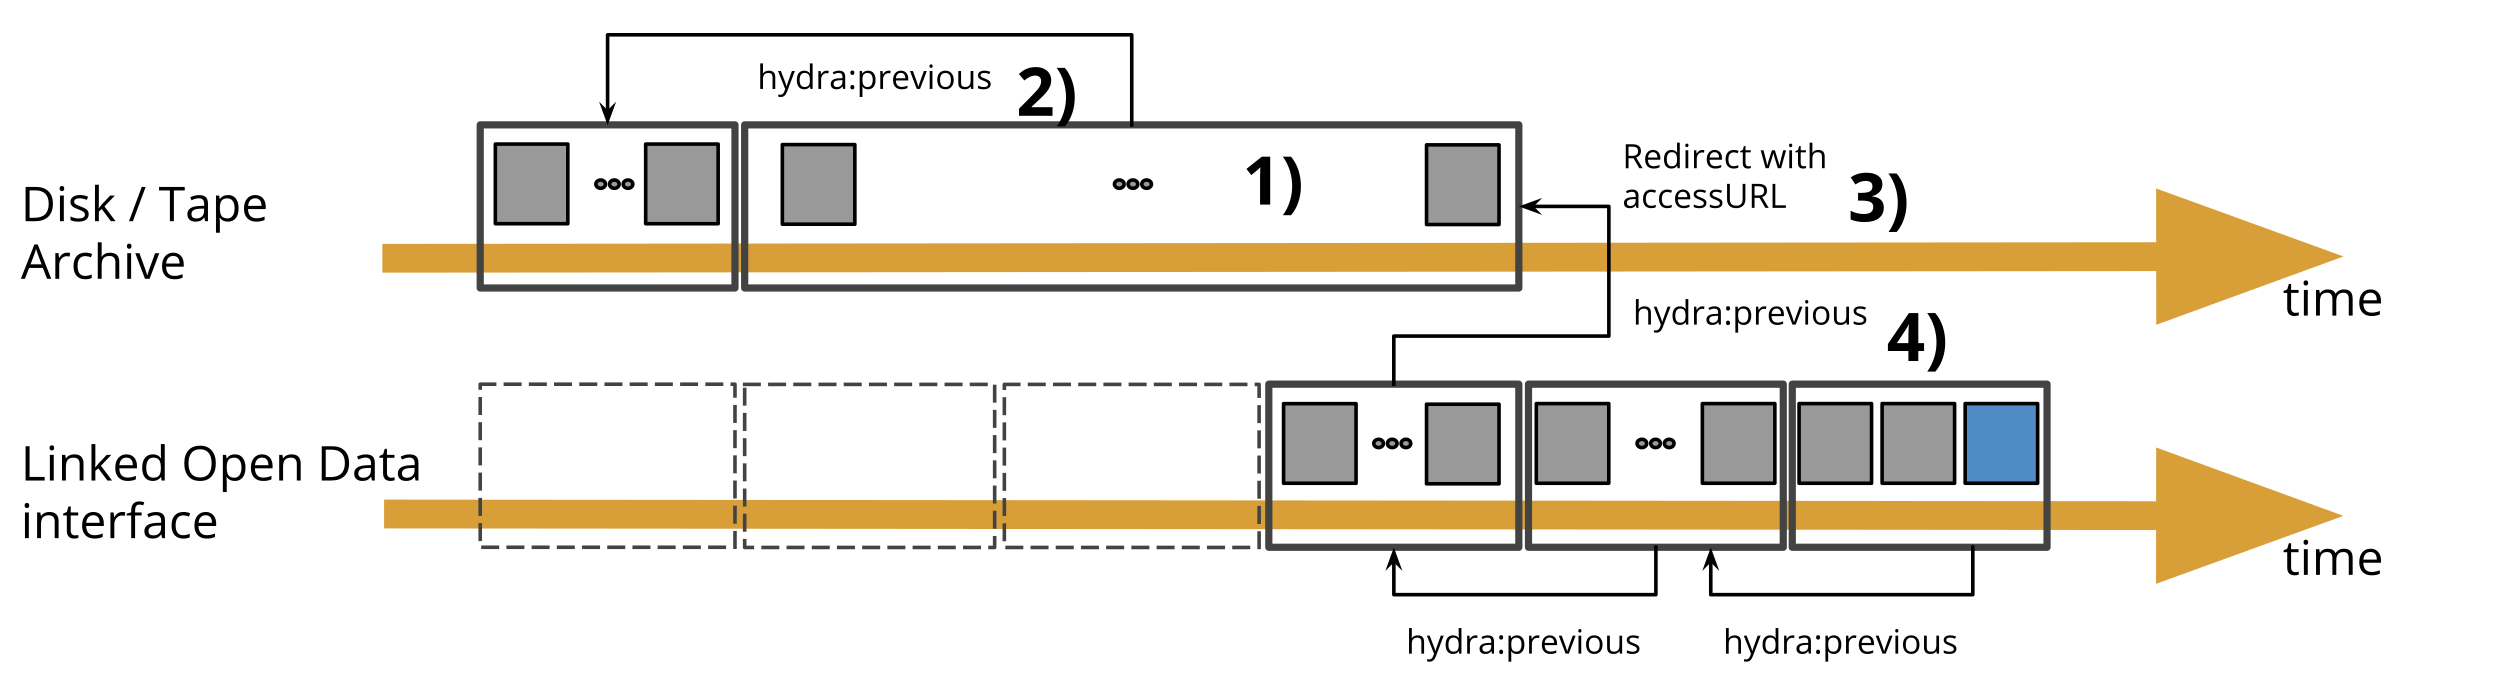 <svg version="1.1" viewBox="0.0 0.0 694.173 187.643" fill="none" stroke="none" stroke-linecap="square" stroke-miterlimit="10" xmlns:xlink="http://www.w3.org/1999/xlink" xmlns="http://www.w3.org/2000/svg"><clipPath id="p.0"><path d="m0 0l694.173 0l0 187.643l-694.173 0l0 -187.643z" clip-rule="nonzero"/></clipPath><g clip-path="url(#p.0)"><path fill="#000000" fill-opacity="0.0" d="m0 0l694.173 0l0 187.643l-694.173 0z" fill-rule="evenodd"/><path fill="#999999" d="m522.606 112.07l20.126 0l0 22.11l-20.126 0z" fill-rule="evenodd"/><path stroke="#000000" stroke-width="1.0" stroke-linejoin="round" stroke-linecap="butt" d="m522.606 112.07l20.126 0l0 22.11l-20.126 0z" fill-rule="evenodd"/><path fill="#4f8bc4" d="m545.663 112.07l20.126 0l0 22.11l-20.126 0z" fill-rule="evenodd"/><path stroke="#000000" stroke-width="1.0" stroke-linejoin="round" stroke-linecap="butt" d="m545.663 112.07l20.126 0l0 22.11l-20.126 0z" fill-rule="evenodd"/><path fill="#999999" d="m499.548 112.07l20.126 0l0 22.11l-20.126 0z" fill-rule="evenodd"/><path stroke="#000000" stroke-width="1.0" stroke-linejoin="round" stroke-linecap="butt" d="m499.548 112.07l20.126 0l0 22.11l-20.126 0z" fill-rule="evenodd"/><path fill="#999999" d="m472.696 112.07l20.126 0l0 22.11l-20.126 0z" fill-rule="evenodd"/><path stroke="#000000" stroke-width="1.0" stroke-linejoin="round" stroke-linecap="butt" d="m472.696 112.07l20.126 0l0 22.11l-20.126 0z" fill-rule="evenodd"/><path fill="#000000" fill-opacity="0.0" d="m110.648 142.73l540.032 0.504" fill-rule="evenodd"/><path stroke="#d89f39" stroke-width="8.0" stroke-linejoin="round" stroke-linecap="butt" d="m110.648 142.73l492.032 0.459" fill-rule="evenodd"/><path fill="#d89f39" stroke="#d89f39" stroke-width="8.0" stroke-linecap="butt" d="m602.668 156.403l36.317 -13.18l-36.292 -13.248z" fill-rule="evenodd"/><path fill="#000000" fill-opacity="0.0" d="m624.871 137.829l80.598 0l0 29.921l-80.598 0z" fill-rule="evenodd"/><path fill="#000000" d="m637.325 158.864q0.281 0 0.547 -0.031q0.266 -0.047 0.422 -0.094l0 0.828q-0.172 0.078 -0.516 0.125q-0.344 0.062 -0.609 0.062q-2.078 0 -2.078 -2.172l0 -4.25l-1.016 0l0 -0.516l1.016 -0.453l0.453 -1.516l0.625 0l0 1.656l2.078 0l0 0.828l-2.078 0l0 4.203q0 0.641 0.312 0.984q0.312 0.344 0.844 0.344zm3.471 0.766l-1.078 0l0 -7.125l1.078 0l0 7.125zm-1.172 -9.062q0 -0.375 0.188 -0.547q0.188 -0.172 0.453 -0.172q0.266 0 0.453 0.172q0.188 0.172 0.188 0.547q0 0.359 -0.188 0.547q-0.188 0.172 -0.453 0.172q-0.266 0 -0.453 -0.172q-0.188 -0.188 -0.188 -0.547zm12.559 9.062l0 -4.641q0 -0.859 -0.359 -1.281q-0.359 -0.422 -1.141 -0.422q-1.0 0 -1.484 0.578q-0.484 0.578 -0.484 1.781l0 3.984l-1.078 0l0 -4.641q0 -0.859 -0.375 -1.281q-0.359 -0.422 -1.125 -0.422q-1.016 0 -1.5 0.609q-0.469 0.609 -0.469 2.0l0 3.734l-1.078 0l0 -7.125l0.891 0l0.172 0.969l0.047 0q0.312 -0.516 0.859 -0.812q0.562 -0.297 1.25 -0.297q1.672 0 2.188 1.219l0.047 0q0.328 -0.562 0.922 -0.891q0.609 -0.328 1.391 -0.328q1.203 0 1.797 0.625q0.609 0.625 0.609 1.984l0 4.656l-1.078 0zm6.319 0.125q-1.578 0 -2.5 -0.953q-0.906 -0.969 -0.906 -2.672q0 -1.734 0.844 -2.75q0.859 -1.016 2.281 -1.016q1.344 0 2.125 0.891q0.781 0.875 0.781 2.328l0 0.672l-4.906 0q0.031 1.266 0.625 1.922q0.609 0.641 1.703 0.641q1.141 0 2.266 -0.484l0 0.969q-0.562 0.25 -1.078 0.344q-0.516 0.109 -1.234 0.109zm-0.297 -6.484q-0.859 0 -1.375 0.562q-0.5 0.562 -0.594 1.547l3.734 0q0 -1.016 -0.453 -1.562q-0.453 -0.547 -1.312 -0.547z" fill-rule="nonzero"/><path fill="#999999" d="m396.105 112.227l20.126 0l0 22.11l-20.126 0z" fill-rule="evenodd"/><path stroke="#000000" stroke-width="1.0" stroke-linejoin="round" stroke-linecap="butt" d="m396.105 112.227l20.126 0l0 22.11l-20.126 0z" fill-rule="evenodd"/><path fill="#999999" d="m426.579 112.07l20.126 0l0 22.11l-20.126 0z" fill-rule="evenodd"/><path stroke="#000000" stroke-width="1.0" stroke-linejoin="round" stroke-linecap="butt" d="m426.579 112.07l20.126 0l0 22.11l-20.126 0z" fill-rule="evenodd"/><path fill="#999999" d="m356.41 112.081l20.126 0l0 22.11l-20.126 0z" fill-rule="evenodd"/><path stroke="#000000" stroke-width="1.0" stroke-linejoin="round" stroke-linecap="butt" d="m356.41 112.081l20.126 0l0 22.11l-20.126 0z" fill-rule="evenodd"/><path fill="#000000" fill-opacity="0.0" d="m352.31 106.672l69.417 0l0 45.291l-69.417 0z" fill-rule="evenodd"/><path stroke="#434343" stroke-width="2.0" stroke-linejoin="round" stroke-linecap="butt" d="m352.31 106.672l69.417 0l0 45.291l-69.417 0z" fill-rule="evenodd"/><path fill="#000000" fill-opacity="0.0" d="m424.417 106.672l70.74 0l0 45.291l-70.74 0z" fill-rule="evenodd"/><path stroke="#434343" stroke-width="2.0" stroke-linejoin="round" stroke-linecap="butt" d="m424.417 106.672l70.74 0l0 45.291l-70.74 0z" fill-rule="evenodd"/><path fill="#000000" fill-opacity="0.0" d="m497.659 106.672l70.74 0l0 45.291l-70.74 0z" fill-rule="evenodd"/><path stroke="#434343" stroke-width="2.0" stroke-linejoin="round" stroke-linecap="butt" d="m497.659 106.672l70.74 0l0 45.291l-70.74 0z" fill-rule="evenodd"/><path fill="#999999" d="m381.451 123.131l0 0c0 -0.635 0.599 -1.15 1.339 -1.15l0 0c0.739 0 1.339 0.515 1.339 1.15l0 0c0 0.635 -0.599 1.15 -1.339 1.15l0 0c-0.739 0 -1.339 -0.515 -1.339 -1.15z" fill-rule="evenodd"/><path stroke="#000000" stroke-width="1.0" stroke-linejoin="round" stroke-linecap="butt" d="m381.451 123.131l0 0c0 -0.635 0.599 -1.15 1.339 -1.15l0 0c0.739 0 1.339 0.515 1.339 1.15l0 0c0 0.635 -0.599 1.15 -1.339 1.15l0 0c-0.739 0 -1.339 -0.515 -1.339 -1.15z" fill-rule="evenodd"/><path fill="#999999" d="m385.246 123.131l0 0c0 -0.635 0.599 -1.15 1.339 -1.15l0 0c0.739 0 1.339 0.515 1.339 1.15l0 0c0 0.635 -0.599 1.15 -1.339 1.15l0 0c-0.739 0 -1.339 -0.515 -1.339 -1.15z" fill-rule="evenodd"/><path stroke="#000000" stroke-width="1.0" stroke-linejoin="round" stroke-linecap="butt" d="m385.246 123.131l0 0c0 -0.635 0.599 -1.15 1.339 -1.15l0 0c0.739 0 1.339 0.515 1.339 1.15l0 0c0 0.635 -0.599 1.15 -1.339 1.15l0 0c-0.739 0 -1.339 -0.515 -1.339 -1.15z" fill-rule="evenodd"/><path fill="#999999" d="m389.041 123.131l0 0c0 -0.635 0.599 -1.15 1.339 -1.15l0 0c0.739 0 1.339 0.515 1.339 1.15l0 0c0 0.635 -0.599 1.15 -1.339 1.15l0 0c-0.739 0 -1.339 -0.515 -1.339 -1.15z" fill-rule="evenodd"/><path stroke="#000000" stroke-width="1.0" stroke-linejoin="round" stroke-linecap="butt" d="m389.041 123.131l0 0c0 -0.635 0.599 -1.15 1.339 -1.15l0 0c0.739 0 1.339 0.515 1.339 1.15l0 0c0 0.635 -0.599 1.15 -1.339 1.15l0 0c-0.739 0 -1.339 -0.515 -1.339 -1.15z" fill-rule="evenodd"/><path fill="#999999" d="m454.56 123.131l0 0c0 -0.635 0.599 -1.15 1.339 -1.15l0 0c0.739 0 1.339 0.515 1.339 1.15l0 0c0 0.635 -0.599 1.15 -1.339 1.15l0 0c-0.739 0 -1.339 -0.515 -1.339 -1.15z" fill-rule="evenodd"/><path stroke="#000000" stroke-width="1.0" stroke-linejoin="round" stroke-linecap="butt" d="m454.56 123.131l0 0c0 -0.635 0.599 -1.15 1.339 -1.15l0 0c0.739 0 1.339 0.515 1.339 1.15l0 0c0 0.635 -0.599 1.15 -1.339 1.15l0 0c-0.739 0 -1.339 -0.515 -1.339 -1.15z" fill-rule="evenodd"/><path fill="#000000" fill-opacity="0.0" d="m110.165 71.714l540.535 -0.504" fill-rule="evenodd"/><path stroke="#d89f39" stroke-width="8.0" stroke-linejoin="round" stroke-linecap="butt" d="m110.165 71.714l492.535 -0.459" fill-rule="evenodd"/><path fill="#d89f39" stroke="#d89f39" stroke-width="8.0" stroke-linecap="butt" d="m602.713 84.469l36.292 -13.248l-36.317 -13.18z" fill-rule="evenodd"/><path fill="#999999" d="m458.355 123.131l0 0c0 -0.635 0.599 -1.15 1.339 -1.15l0 0c0.739 0 1.339 0.515 1.339 1.15l0 0c0 0.635 -0.599 1.15 -1.339 1.15l0 0c-0.739 0 -1.339 -0.515 -1.339 -1.15z" fill-rule="evenodd"/><path stroke="#000000" stroke-width="1.0" stroke-linejoin="round" stroke-linecap="butt" d="m458.355 123.131l0 0c0 -0.635 0.599 -1.15 1.339 -1.15l0 0c0.739 0 1.339 0.515 1.339 1.15l0 0c0 0.635 -0.599 1.15 -1.339 1.15l0 0c-0.739 0 -1.339 -0.515 -1.339 -1.15z" fill-rule="evenodd"/><path fill="#999999" d="m462.15 123.131l0 0c0 -0.635 0.599 -1.15 1.339 -1.15l0 0c0.739 0 1.339 0.515 1.339 1.15l0 0c0 0.635 -0.599 1.15 -1.339 1.15l0 0c-0.739 0 -1.339 -0.515 -1.339 -1.15z" fill-rule="evenodd"/><path stroke="#000000" stroke-width="1.0" stroke-linejoin="round" stroke-linecap="butt" d="m462.15 123.131l0 0c0 -0.635 0.599 -1.15 1.339 -1.15l0 0c0.739 0 1.339 0.515 1.339 1.15l0 0c0 0.635 -0.599 1.15 -1.339 1.15l0 0c-0.739 0 -1.339 -0.515 -1.339 -1.15z" fill-rule="evenodd"/><path fill="#000000" fill-opacity="0.0" d="m624.871 65.829l80.598 0l0 29.921l-80.598 0z" fill-rule="evenodd"/><path fill="#000000" d="m637.325 86.864q0.281 0 0.547 -0.031q0.266 -0.047 0.422 -0.094l0 0.828q-0.172 0.078 -0.516 0.125q-0.344 0.062 -0.609 0.062q-2.078 0 -2.078 -2.172l0 -4.25l-1.016 0l0 -0.516l1.016 -0.453l0.453 -1.516l0.625 0l0 1.656l2.078 0l0 0.828l-2.078 0l0 4.203q0 0.641 0.312 0.984q0.312 0.344 0.844 0.344zm3.471 0.766l-1.078 0l0 -7.125l1.078 0l0 7.125zm-1.172 -9.062q0 -0.375 0.188 -0.547q0.188 -0.172 0.453 -0.172q0.266 0 0.453 0.172q0.188 0.172 0.188 0.547q0 0.359 -0.188 0.547q-0.188 0.172 -0.453 0.172q-0.266 0 -0.453 -0.172q-0.188 -0.188 -0.188 -0.547zm12.559 9.062l0 -4.641q0 -0.859 -0.359 -1.281q-0.359 -0.422 -1.141 -0.422q-1.0 0 -1.484 0.578q-0.484 0.578 -0.484 1.781l0 3.984l-1.078 0l0 -4.641q0 -0.859 -0.375 -1.281q-0.359 -0.422 -1.125 -0.422q-1.016 0 -1.5 0.609q-0.469 0.609 -0.469 2.0l0 3.734l-1.078 0l0 -7.125l0.891 0l0.172 0.969l0.047 0q0.312 -0.516 0.859 -0.812q0.562 -0.297 1.25 -0.297q1.672 0 2.188 1.219l0.047 0q0.328 -0.562 0.922 -0.891q0.609 -0.328 1.391 -0.328q1.203 0 1.797 0.625q0.609 0.625 0.609 1.984l0 4.656l-1.078 0zm6.319 0.125q-1.578 0 -2.5 -0.953q-0.906 -0.969 -0.906 -2.672q0 -1.734 0.844 -2.75q0.859 -1.016 2.281 -1.016q1.344 0 2.125 0.891q0.781 0.875 0.781 2.328l0 0.672l-4.906 0q0.031 1.266 0.625 1.922q0.609 0.641 1.703 0.641q1.141 0 2.266 -0.484l0 0.969q-0.562 0.25 -1.078 0.344q-0.516 0.109 -1.234 0.109zm-0.297 -6.484q-0.859 0 -1.375 0.562q-0.5 0.562 -0.594 1.547l3.734 0q0 -1.016 -0.453 -1.562q-0.453 -0.547 -1.312 -0.547z" fill-rule="nonzero"/><path fill="#999999" d="m396.105 40.227l20.126 0l0 22.11l-20.126 0z" fill-rule="evenodd"/><path stroke="#000000" stroke-width="1.0" stroke-linejoin="round" stroke-linecap="butt" d="m396.105 40.227l20.126 0l0 22.11l-20.126 0z" fill-rule="evenodd"/><path fill="#000000" fill-opacity="0.0" d="m206.772 34.672l214.961 0l0 45.291l-214.961 0z" fill-rule="evenodd"/><path stroke="#434343" stroke-width="2.0" stroke-linejoin="round" stroke-linecap="butt" d="m206.772 34.672l214.961 0l0 45.291l-214.961 0z" fill-rule="evenodd"/><path fill="#999999" d="m309.451 51.131l0 0c0 -0.635 0.599 -1.15 1.339 -1.15l0 0c0.739 0 1.339 0.515 1.339 1.15l0 0c0 0.635 -0.599 1.15 -1.339 1.15l0 0c-0.739 0 -1.339 -0.515 -1.339 -1.15z" fill-rule="evenodd"/><path stroke="#000000" stroke-width="1.0" stroke-linejoin="round" stroke-linecap="butt" d="m309.451 51.131l0 0c0 -0.635 0.599 -1.15 1.339 -1.15l0 0c0.739 0 1.339 0.515 1.339 1.15l0 0c0 0.635 -0.599 1.15 -1.339 1.15l0 0c-0.739 0 -1.339 -0.515 -1.339 -1.15z" fill-rule="evenodd"/><path fill="#999999" d="m313.246 51.131l0 0c0 -0.635 0.599 -1.15 1.339 -1.15l0 0c0.739 0 1.339 0.515 1.339 1.15l0 0c0 0.635 -0.599 1.15 -1.339 1.15l0 0c-0.739 0 -1.339 -0.515 -1.339 -1.15z" fill-rule="evenodd"/><path stroke="#000000" stroke-width="1.0" stroke-linejoin="round" stroke-linecap="butt" d="m313.246 51.131l0 0c0 -0.635 0.599 -1.15 1.339 -1.15l0 0c0.739 0 1.339 0.515 1.339 1.15l0 0c0 0.635 -0.599 1.15 -1.339 1.15l0 0c-0.739 0 -1.339 -0.515 -1.339 -1.15z" fill-rule="evenodd"/><path fill="#999999" d="m317.041 51.131l0 0c0 -0.635 0.599 -1.15 1.339 -1.15l0 0c0.739 0 1.339 0.515 1.339 1.15l0 0c0 0.635 -0.599 1.15 -1.339 1.15l0 0c-0.739 0 -1.339 -0.515 -1.339 -1.15z" fill-rule="evenodd"/><path stroke="#000000" stroke-width="1.0" stroke-linejoin="round" stroke-linecap="butt" d="m317.041 51.131l0 0c0 -0.635 0.599 -1.15 1.339 -1.15l0 0c0.739 0 1.339 0.515 1.339 1.15l0 0c0 0.635 -0.599 1.15 -1.339 1.15l0 0c-0.739 0 -1.339 -0.515 -1.339 -1.15z" fill-rule="evenodd"/><path fill="#000000" fill-opacity="0.0" d="m206.772 106.73l69.417 0l0 45.291l-69.417 0z" fill-rule="evenodd"/><path stroke="#434343" stroke-width="1.0" stroke-linejoin="round" stroke-linecap="butt" stroke-dasharray="4.0,3.0" d="m206.772 106.73l69.417 0l0 45.291l-69.417 0z" fill-rule="evenodd"/><path fill="#000000" fill-opacity="0.0" d="m278.879 106.73l70.74 0l0 45.291l-70.74 0z" fill-rule="evenodd"/><path stroke="#434343" stroke-width="1.0" stroke-linejoin="round" stroke-linecap="butt" stroke-dasharray="4.0,3.0" d="m278.879 106.73l70.74 0l0 45.291l-70.74 0z" fill-rule="evenodd"/><path fill="#000000" fill-opacity="0.0" d="m133.341 106.672l70.74 0l0 45.291l-70.74 0z" fill-rule="evenodd"/><path stroke="#434343" stroke-width="1.0" stroke-linejoin="round" stroke-linecap="butt" stroke-dasharray="4.0,3.0" d="m133.341 106.672l70.74 0l0 45.291l-70.74 0z" fill-rule="evenodd"/><path fill="#000000" fill-opacity="0.0" d="m133.341 34.672l70.74 0l0 45.291l-70.74 0z" fill-rule="evenodd"/><path stroke="#434343" stroke-width="2.0" stroke-linejoin="round" stroke-linecap="butt" d="m133.341 34.672l70.74 0l0 45.291l-70.74 0z" fill-rule="evenodd"/><path fill="#000000" fill-opacity="0.0" d="m314.252 34.672l0 -25.0l-145.543 0l0 25.063" fill-rule="evenodd"/><path stroke="#000000" stroke-width="1.0" stroke-linejoin="round" stroke-linecap="butt" d="m314.252 34.672l0 -25.0l-145.543 0l0 21.636" fill-rule="evenodd"/><path fill="#000000" stroke="#000000" stroke-width="1.0" stroke-linecap="butt" d="m168.709 31.308l-1.125 -1.125l1.125 3.09l1.125 -3.09z" fill-rule="evenodd"/><path fill="#000000" fill-opacity="0.0" d="m459.787 151.963l0 13.163l-72.756 0l0 -13.1" fill-rule="evenodd"/><path stroke="#000000" stroke-width="1.0" stroke-linejoin="round" stroke-linecap="butt" d="m459.787 151.963l0 13.163l-72.756 0l0 -9.673" fill-rule="evenodd"/><path fill="#000000" stroke="#000000" stroke-width="1.0" stroke-linecap="butt" d="m387.031 155.453l1.125 1.125l-1.125 -3.09l-1.125 3.09z" fill-rule="evenodd"/><path fill="#999999" d="m217.237 40.149l20.126 0l0 22.11l-20.126 0z" fill-rule="evenodd"/><path stroke="#000000" stroke-width="1.0" stroke-linejoin="round" stroke-linecap="butt" d="m217.237 40.149l20.126 0l0 22.11l-20.126 0z" fill-rule="evenodd"/><path fill="#999999" d="m137.541 40.004l20.126 0l0 22.11l-20.126 0z" fill-rule="evenodd"/><path stroke="#000000" stroke-width="1.0" stroke-linejoin="round" stroke-linecap="butt" d="m137.541 40.004l20.126 0l0 22.11l-20.126 0z" fill-rule="evenodd"/><path fill="#000000" fill-opacity="0.0" d="m201.297 13.121l90.961 0l0 11.622l-90.961 0z" fill-rule="evenodd"/><path fill="#000000" d="m214.515 24.703l0 -3.234q0 -0.609 -0.281 -0.906q-0.281 -0.297 -0.875 -0.297q-0.781 0 -1.141 0.438q-0.359 0.422 -0.359 1.391l0 2.609l-0.766 0l0 -7.094l0.766 0l0 2.156q0 0.375 -0.047 0.641l0.047 0q0.234 -0.359 0.641 -0.562q0.406 -0.219 0.938 -0.219q0.922 0 1.375 0.438q0.453 0.438 0.453 1.391l0 3.25l-0.75 0zm1.522 -4.984l0.797 0l1.094 2.844q0.359 0.969 0.453 1.406l0.031 0q0.062 -0.234 0.25 -0.797q0.188 -0.562 1.234 -3.453l0.812 0l-2.141 5.672q-0.312 0.844 -0.75 1.188q-0.422 0.359 -1.047 0.359q-0.344 0 -0.672 -0.078l0 -0.594q0.25 0.047 0.562 0.047q0.766 0 1.109 -0.875l0.266 -0.703l-2.0 -5.016zm8.888 4.312l-0.047 0q-0.516 0.766 -1.562 0.766q-0.984 0 -1.531 -0.672q-0.531 -0.672 -0.531 -1.906q0 -1.234 0.531 -1.906q0.547 -0.688 1.531 -0.688q1.016 0 1.562 0.734l0.047 0l-0.031 -0.359l-0.016 -0.359l0 -2.031l0.766 0l0 7.094l-0.625 0l-0.094 -0.672zm-1.516 0.125q0.781 0 1.125 -0.422q0.344 -0.422 0.344 -1.359l0 -0.156q0 -1.062 -0.359 -1.516q-0.344 -0.453 -1.125 -0.453q-0.656 0 -1.016 0.516q-0.344 0.516 -0.344 1.469q0 0.953 0.344 1.438q0.359 0.484 1.031 0.484zm6.107 -4.531q0.328 0 0.594 0.047l-0.094 0.703q-0.312 -0.062 -0.547 -0.062q-0.609 0 -1.047 0.5q-0.422 0.484 -0.422 1.219l0 2.672l-0.766 0l0 -4.984l0.625 0l0.094 0.922l0.031 0q0.281 -0.5 0.672 -0.75q0.391 -0.266 0.859 -0.266zm4.605 5.078l-0.156 -0.703l-0.031 0q-0.375 0.469 -0.75 0.641q-0.375 0.156 -0.922 0.156q-0.75 0 -1.172 -0.375q-0.422 -0.391 -0.422 -1.094q0 -1.516 2.422 -1.594l0.844 -0.031l0 -0.297q0 -0.594 -0.25 -0.875q-0.25 -0.281 -0.812 -0.281q-0.609 0 -1.406 0.391l-0.234 -0.578q0.375 -0.203 0.812 -0.312q0.438 -0.125 0.875 -0.125q0.906 0 1.328 0.406q0.438 0.391 0.438 1.266l0 3.406l-0.562 0zm-1.719 -0.531q0.719 0 1.109 -0.391q0.406 -0.391 0.406 -1.078l0 -0.453l-0.75 0.031q-0.906 0.031 -1.312 0.281q-0.391 0.25 -0.391 0.766q0 0.406 0.25 0.625q0.25 0.219 0.688 0.219zm3.719 0.047q0 -0.297 0.141 -0.453q0.141 -0.172 0.406 -0.172q0.266 0 0.406 0.172q0.156 0.156 0.156 0.453q0 0.297 -0.156 0.453q-0.156 0.156 -0.406 0.156q-0.234 0 -0.391 -0.141q-0.156 -0.141 -0.156 -0.469zm0 -4.016q0 -0.625 0.547 -0.625q0.562 0 0.562 0.625q0 0.297 -0.156 0.453q-0.156 0.156 -0.406 0.156q-0.234 0 -0.391 -0.141q-0.156 -0.141 -0.156 -0.469zm4.92 4.594q-0.484 0 -0.891 -0.172q-0.406 -0.188 -0.672 -0.562l-0.062 0q0.062 0.438 0.062 0.828l0 2.047l-0.766 0l0 -7.219l0.625 0l0.094 0.672l0.047 0q0.281 -0.406 0.672 -0.578q0.391 -0.188 0.891 -0.188q1.0 0 1.531 0.688q0.547 0.672 0.547 1.891q0 1.234 -0.562 1.922q-0.547 0.672 -1.516 0.672zm-0.109 -4.531q-0.766 0 -1.109 0.422q-0.344 0.422 -0.344 1.344l0 0.172q0 1.047 0.344 1.5q0.359 0.453 1.125 0.453q0.656 0 1.016 -0.516q0.359 -0.531 0.359 -1.453q0 -0.922 -0.359 -1.422q-0.359 -0.5 -1.031 -0.5zm5.779 -0.641q0.328 0 0.594 0.047l-0.094 0.703q-0.312 -0.062 -0.547 -0.062q-0.609 0 -1.047 0.5q-0.422 0.484 -0.422 1.219l0 2.672l-0.766 0l0 -4.984l0.625 0l0.094 0.922l0.031 0q0.281 -0.5 0.672 -0.75q0.391 -0.266 0.859 -0.266zm3.636 5.172q-1.109 0 -1.75 -0.672q-0.625 -0.672 -0.625 -1.875q0 -1.203 0.594 -1.906q0.594 -0.719 1.594 -0.719q0.938 0 1.484 0.625q0.547 0.609 0.547 1.609l0 0.484l-3.438 0q0.016 0.875 0.438 1.344q0.422 0.453 1.188 0.453q0.812 0 1.594 -0.344l0 0.672q-0.406 0.172 -0.766 0.25q-0.344 0.078 -0.859 0.078zm-0.203 -4.547q-0.594 0 -0.953 0.391q-0.359 0.391 -0.422 1.094l2.609 0q0 -0.719 -0.328 -1.094q-0.312 -0.391 -0.906 -0.391zm4.421 4.453l-1.891 -4.984l0.812 0l1.078 2.953q0.359 1.031 0.422 1.344l0.031 0q0.062 -0.234 0.328 -0.984q0.266 -0.766 1.188 -3.312l0.812 0l-1.891 4.984l-0.891 0zm4.345 0l-0.766 0l0 -4.984l0.766 0l0 4.984zm-0.828 -6.344q0 -0.266 0.125 -0.375q0.141 -0.125 0.328 -0.125q0.172 0 0.297 0.125q0.141 0.125 0.141 0.375q0 0.25 -0.141 0.375q-0.125 0.125 -0.297 0.125q-0.188 0 -0.328 -0.125q-0.125 -0.125 -0.125 -0.375zm6.734 3.844q0 1.219 -0.625 1.906q-0.609 0.688 -1.688 0.688q-0.672 0 -1.188 -0.312q-0.516 -0.312 -0.797 -0.906q-0.281 -0.594 -0.281 -1.375q0 -1.219 0.609 -1.891q0.609 -0.688 1.688 -0.688q1.047 0 1.656 0.703q0.625 0.688 0.625 1.875zm-3.797 0q0 0.953 0.375 1.453q0.391 0.5 1.125 0.5q0.75 0 1.125 -0.5q0.391 -0.5 0.391 -1.453q0 -0.953 -0.391 -1.438q-0.375 -0.5 -1.125 -0.5q-0.75 0 -1.125 0.484q-0.375 0.484 -0.375 1.453zm5.837 -2.484l0 3.234q0 0.609 0.266 0.906q0.281 0.297 0.875 0.297q0.781 0 1.141 -0.422q0.375 -0.422 0.375 -1.406l0 -2.609l0.75 0l0 4.984l-0.625 0l-0.109 -0.672l-0.031 0q-0.234 0.375 -0.656 0.578q-0.406 0.188 -0.938 0.188q-0.906 0 -1.359 -0.438q-0.453 -0.438 -0.453 -1.375l0 -3.266l0.766 0zm8.225 3.625q0 0.688 -0.516 1.078q-0.516 0.375 -1.453 0.375q-1.0 0 -1.547 -0.312l0 -0.703q0.359 0.172 0.766 0.281q0.422 0.109 0.797 0.109q0.594 0 0.906 -0.188q0.328 -0.188 0.328 -0.578q0 -0.297 -0.266 -0.5q-0.25 -0.203 -0.984 -0.484q-0.688 -0.266 -0.984 -0.453q-0.297 -0.203 -0.438 -0.438q-0.141 -0.25 -0.141 -0.594q0 -0.609 0.484 -0.953q0.5 -0.359 1.375 -0.359q0.797 0 1.578 0.328l-0.281 0.609q-0.75 -0.312 -1.359 -0.312q-0.531 0 -0.812 0.172q-0.266 0.172 -0.266 0.469q0 0.203 0.094 0.344q0.109 0.141 0.328 0.266q0.234 0.125 0.891 0.359q0.875 0.328 1.188 0.656q0.312 0.328 0.312 0.828z" fill-rule="nonzero"/><path fill="#000000" fill-opacity="0.0" d="m381.451 165.126l90.961 0l0 16.409l-90.961 0z" fill-rule="evenodd"/><path fill="#000000" d="m394.67 181.495l0 -3.234q0 -0.609 -0.281 -0.906q-0.281 -0.297 -0.875 -0.297q-0.781 0 -1.141 0.438q-0.359 0.422 -0.359 1.391l0 2.609l-0.766 0l0 -7.094l0.766 0l0 2.156q0 0.375 -0.047 0.641l0.047 0q0.234 -0.359 0.641 -0.562q0.406 -0.219 0.938 -0.219q0.922 0 1.375 0.438q0.453 0.438 0.453 1.391l0 3.25l-0.75 0zm1.522 -4.984l0.797 0l1.094 2.844q0.359 0.969 0.453 1.406l0.031 0q0.062 -0.234 0.25 -0.797q0.188 -0.562 1.234 -3.453l0.812 0l-2.141 5.672q-0.312 0.844 -0.75 1.188q-0.422 0.359 -1.047 0.359q-0.344 0 -0.672 -0.078l0 -0.594q0.25 0.047 0.562 0.047q0.766 0 1.109 -0.875l0.266 -0.703l-2.0 -5.016zm8.888 4.312l-0.047 0q-0.516 0.766 -1.562 0.766q-0.984 0 -1.531 -0.672q-0.531 -0.672 -0.531 -1.906q0 -1.234 0.531 -1.906q0.547 -0.688 1.531 -0.688q1.016 0 1.562 0.734l0.047 0l-0.031 -0.359l-0.016 -0.359l0 -2.031l0.766 0l0 7.094l-0.625 0l-0.094 -0.672zm-1.516 0.125q0.781 0 1.125 -0.422q0.344 -0.422 0.344 -1.359l0 -0.156q0 -1.062 -0.359 -1.516q-0.344 -0.453 -1.125 -0.453q-0.656 0 -1.016 0.516q-0.344 0.516 -0.344 1.469q0 0.953 0.344 1.438q0.359 0.484 1.031 0.484zm6.107 -4.531q0.328 0 0.594 0.047l-0.094 0.703q-0.312 -0.062 -0.547 -0.062q-0.609 0 -1.047 0.5q-0.422 0.484 -0.422 1.219l0 2.672l-0.766 0l0 -4.984l0.625 0l0.094 0.922l0.031 0q0.281 -0.5 0.672 -0.75q0.391 -0.266 0.859 -0.266zm4.605 5.078l-0.156 -0.703l-0.031 0q-0.375 0.469 -0.75 0.641q-0.375 0.156 -0.922 0.156q-0.75 0 -1.172 -0.375q-0.422 -0.391 -0.422 -1.094q0 -1.516 2.422 -1.594l0.844 -0.031l0 -0.297q0 -0.594 -0.25 -0.875q-0.25 -0.281 -0.812 -0.281q-0.609 0 -1.406 0.391l-0.234 -0.578q0.375 -0.203 0.812 -0.312q0.438 -0.125 0.875 -0.125q0.906 0 1.328 0.406q0.438 0.391 0.438 1.266l0 3.406l-0.562 0zm-1.719 -0.531q0.719 0 1.109 -0.391q0.406 -0.391 0.406 -1.078l0 -0.453l-0.75 0.031q-0.906 0.031 -1.312 0.281q-0.391 0.25 -0.391 0.766q0 0.406 0.25 0.625q0.25 0.219 0.688 0.219zm3.719 0.047q0 -0.297 0.141 -0.453q0.141 -0.172 0.406 -0.172q0.266 0 0.406 0.172q0.156 0.156 0.156 0.453q0 0.297 -0.156 0.453q-0.156 0.156 -0.406 0.156q-0.234 0 -0.391 -0.141q-0.156 -0.141 -0.156 -0.469zm0 -4.016q0 -0.625 0.547 -0.625q0.562 0 0.562 0.625q0 0.297 -0.156 0.453q-0.156 0.156 -0.406 0.156q-0.234 0 -0.391 -0.141q-0.156 -0.141 -0.156 -0.469zm4.92 4.594q-0.484 0 -0.891 -0.172q-0.406 -0.188 -0.672 -0.562l-0.062 0q0.062 0.438 0.062 0.828l0 2.047l-0.766 0l0 -7.219l0.625 0l0.094 0.672l0.047 0q0.281 -0.406 0.672 -0.578q0.391 -0.188 0.891 -0.188q1.0 0 1.531 0.688q0.547 0.672 0.547 1.891q0 1.234 -0.562 1.922q-0.547 0.672 -1.516 0.672zm-0.109 -4.531q-0.766 0 -1.109 0.422q-0.344 0.422 -0.344 1.344l0 0.172q0 1.047 0.344 1.5q0.359 0.453 1.125 0.453q0.656 0 1.016 -0.516q0.359 -0.531 0.359 -1.453q0 -0.922 -0.359 -1.422q-0.359 -0.5 -1.031 -0.5zm5.779 -0.641q0.328 0 0.594 0.047l-0.094 0.703q-0.312 -0.062 -0.547 -0.062q-0.609 0 -1.047 0.5q-0.422 0.484 -0.422 1.219l0 2.672l-0.766 0l0 -4.984l0.625 0l0.094 0.922l0.031 0q0.281 -0.5 0.672 -0.75q0.391 -0.266 0.859 -0.266zm3.636 5.172q-1.109 0 -1.75 -0.672q-0.625 -0.672 -0.625 -1.875q0 -1.203 0.594 -1.906q0.594 -0.719 1.594 -0.719q0.938 0 1.484 0.625q0.547 0.609 0.547 1.609l0 0.484l-3.438 0q0.016 0.875 0.438 1.344q0.422 0.453 1.188 0.453q0.812 0 1.594 -0.344l0 0.672q-0.406 0.172 -0.766 0.25q-0.344 0.078 -0.859 0.078zm-0.203 -4.547q-0.594 0 -0.953 0.391q-0.359 0.391 -0.422 1.094l2.609 0q0 -0.719 -0.328 -1.094q-0.312 -0.391 -0.906 -0.391zm4.421 4.453l-1.891 -4.984l0.812 0l1.078 2.953q0.359 1.031 0.422 1.344l0.031 0q0.062 -0.234 0.328 -0.984q0.266 -0.766 1.188 -3.312l0.812 0l-1.891 4.984l-0.891 0zm4.345 0l-0.766 0l0 -4.984l0.766 0l0 4.984zm-0.828 -6.344q0 -0.266 0.125 -0.375q0.141 -0.125 0.328 -0.125q0.172 0 0.297 0.125q0.141 0.125 0.141 0.375q0 0.25 -0.141 0.375q-0.125 0.125 -0.297 0.125q-0.188 0 -0.328 -0.125q-0.125 -0.125 -0.125 -0.375zm6.734 3.844q0 1.219 -0.625 1.906q-0.609 0.688 -1.688 0.688q-0.672 0 -1.188 -0.312q-0.516 -0.312 -0.797 -0.906q-0.281 -0.594 -0.281 -1.375q0 -1.219 0.609 -1.891q0.609 -0.688 1.688 -0.688q1.047 0 1.656 0.703q0.625 0.688 0.625 1.875zm-3.797 0q0 0.953 0.375 1.453q0.391 0.5 1.125 0.5q0.75 0 1.125 -0.5q0.391 -0.5 0.391 -1.453q0 -0.953 -0.391 -1.438q-0.375 -0.5 -1.125 -0.5q-0.75 0 -1.125 0.484q-0.375 0.484 -0.375 1.453zm5.837 -2.484l0 3.234q0 0.609 0.266 0.906q0.281 0.297 0.875 0.297q0.781 0 1.141 -0.422q0.375 -0.422 0.375 -1.406l0 -2.609l0.75 0l0 4.984l-0.625 0l-0.109 -0.672l-0.031 0q-0.234 0.375 -0.656 0.578q-0.406 0.188 -0.938 0.188q-0.906 0 -1.359 -0.438q-0.453 -0.438 -0.453 -1.375l0 -3.266l0.766 0zm8.225 3.625q0 0.688 -0.516 1.078q-0.516 0.375 -1.453 0.375q-1.0 0 -1.547 -0.312l0 -0.703q0.359 0.172 0.766 0.281q0.422 0.109 0.797 0.109q0.594 0 0.906 -0.188q0.328 -0.188 0.328 -0.578q0 -0.297 -0.266 -0.5q-0.25 -0.203 -0.984 -0.484q-0.688 -0.266 -0.984 -0.453q-0.297 -0.203 -0.438 -0.438q-0.141 -0.25 -0.141 -0.594q0 -0.609 0.484 -0.953q0.5 -0.359 1.375 -0.359q0.797 0 1.578 0.328l-0.281 0.609q-0.75 -0.312 -1.359 -0.312q-0.531 0 -0.812 0.172q-0.266 0.172 -0.266 0.469q0 0.203 0.094 0.344q0.109 0.141 0.328 0.266q0.234 0.125 0.891 0.359q0.875 0.328 1.188 0.656q0.312 0.328 0.312 0.828z" fill-rule="nonzero"/><path fill="#000000" fill-opacity="0.0" d="m444.444 78.556l90.961 0l0 11.622l-90.961 0z" fill-rule="evenodd"/><path fill="#000000" d="m457.662 90.138l0 -3.234q0 -0.609 -0.281 -0.906q-0.281 -0.297 -0.875 -0.297q-0.781 0 -1.141 0.438q-0.359 0.422 -0.359 1.391l0 2.609l-0.766 0l0 -7.094l0.766 0l0 2.156q0 0.375 -0.047 0.641l0.047 0q0.234 -0.359 0.641 -0.562q0.406 -0.219 0.938 -0.219q0.922 0 1.375 0.438q0.453 0.438 0.453 1.391l0 3.25l-0.75 0zm1.522 -4.984l0.797 0l1.094 2.844q0.359 0.969 0.453 1.406l0.031 0q0.062 -0.234 0.25 -0.797q0.188 -0.562 1.234 -3.453l0.812 0l-2.141 5.672q-0.312 0.844 -0.75 1.188q-0.422 0.359 -1.047 0.359q-0.344 0 -0.672 -0.078l0 -0.594q0.25 0.047 0.562 0.047q0.766 0 1.109 -0.875l0.266 -0.703l-2.0 -5.016zm8.888 4.312l-0.047 0q-0.516 0.766 -1.562 0.766q-0.984 0 -1.531 -0.672q-0.531 -0.672 -0.531 -1.906q0 -1.234 0.531 -1.906q0.547 -0.688 1.531 -0.688q1.016 0 1.562 0.734l0.047 0l-0.031 -0.359l-0.016 -0.359l0 -2.031l0.766 0l0 7.094l-0.625 0l-0.094 -0.672zm-1.516 0.125q0.781 0 1.125 -0.422q0.344 -0.422 0.344 -1.359l0 -0.156q0 -1.062 -0.359 -1.516q-0.344 -0.453 -1.125 -0.453q-0.656 0 -1.016 0.516q-0.344 0.516 -0.344 1.469q0 0.953 0.344 1.438q0.359 0.484 1.031 0.484zm6.107 -4.531q0.328 0 0.594 0.047l-0.094 0.703q-0.312 -0.062 -0.547 -0.062q-0.609 0 -1.047 0.5q-0.422 0.484 -0.422 1.219l0 2.672l-0.766 0l0 -4.984l0.625 0l0.094 0.922l0.031 0q0.281 -0.5 0.672 -0.75q0.391 -0.266 0.859 -0.266zm4.605 5.078l-0.156 -0.703l-0.031 0q-0.375 0.469 -0.75 0.641q-0.375 0.156 -0.922 0.156q-0.75 0 -1.172 -0.375q-0.422 -0.391 -0.422 -1.094q0 -1.516 2.422 -1.594l0.844 -0.031l0 -0.297q0 -0.594 -0.25 -0.875q-0.25 -0.281 -0.812 -0.281q-0.609 0 -1.406 0.391l-0.234 -0.578q0.375 -0.203 0.812 -0.312q0.438 -0.125 0.875 -0.125q0.906 0 1.328 0.406q0.438 0.391 0.438 1.266l0 3.406l-0.562 0zm-1.719 -0.531q0.719 0 1.109 -0.391q0.406 -0.391 0.406 -1.078l0 -0.453l-0.75 0.031q-0.906 0.031 -1.312 0.281q-0.391 0.25 -0.391 0.766q0 0.406 0.25 0.625q0.25 0.219 0.688 0.219zm3.719 0.047q0 -0.297 0.141 -0.453q0.141 -0.172 0.406 -0.172q0.266 0 0.406 0.172q0.156 0.156 0.156 0.453q0 0.297 -0.156 0.453q-0.156 0.156 -0.406 0.156q-0.234 0 -0.391 -0.141q-0.156 -0.141 -0.156 -0.469zm0 -4.016q0 -0.625 0.547 -0.625q0.562 0 0.562 0.625q0 0.297 -0.156 0.453q-0.156 0.156 -0.406 0.156q-0.234 0 -0.391 -0.141q-0.156 -0.141 -0.156 -0.469zm4.92 4.594q-0.484 0 -0.891 -0.172q-0.406 -0.188 -0.672 -0.562l-0.062 0q0.062 0.438 0.062 0.828l0 2.047l-0.766 0l0 -7.219l0.625 0l0.094 0.672l0.047 0q0.281 -0.406 0.672 -0.578q0.391 -0.188 0.891 -0.188q1.0 0 1.531 0.688q0.547 0.672 0.547 1.891q0 1.234 -0.562 1.922q-0.547 0.672 -1.516 0.672zm-0.109 -4.531q-0.766 0 -1.109 0.422q-0.344 0.422 -0.344 1.344l0 0.172q0 1.047 0.344 1.5q0.359 0.453 1.125 0.453q0.656 0 1.016 -0.516q0.359 -0.531 0.359 -1.453q0 -0.922 -0.359 -1.422q-0.359 -0.5 -1.031 -0.5zm5.779 -0.641q0.328 0 0.594 0.047l-0.094 0.703q-0.312 -0.062 -0.547 -0.062q-0.609 0 -1.047 0.5q-0.422 0.484 -0.422 1.219l0 2.672l-0.766 0l0 -4.984l0.625 0l0.094 0.922l0.031 0q0.281 -0.5 0.672 -0.75q0.391 -0.266 0.859 -0.266zm3.636 5.172q-1.109 0 -1.75 -0.672q-0.625 -0.672 -0.625 -1.875q0 -1.203 0.594 -1.906q0.594 -0.719 1.594 -0.719q0.938 0 1.484 0.625q0.547 0.609 0.547 1.609l0 0.484l-3.438 0q0.016 0.875 0.438 1.344q0.422 0.453 1.188 0.453q0.812 0 1.594 -0.344l0 0.672q-0.406 0.172 -0.766 0.25q-0.344 0.078 -0.859 0.078zm-0.203 -4.547q-0.594 0 -0.953 0.391q-0.359 0.391 -0.422 1.094l2.609 0q0 -0.719 -0.328 -1.094q-0.312 -0.391 -0.906 -0.391zm4.421 4.453l-1.891 -4.984l0.812 0l1.078 2.953q0.359 1.031 0.422 1.344l0.031 0q0.062 -0.234 0.328 -0.984q0.266 -0.766 1.188 -3.312l0.812 0l-1.891 4.984l-0.891 0zm4.345 0l-0.766 0l0 -4.984l0.766 0l0 4.984zm-0.828 -6.344q0 -0.266 0.125 -0.375q0.141 -0.125 0.328 -0.125q0.172 0 0.297 0.125q0.141 0.125 0.141 0.375q0 0.25 -0.141 0.375q-0.125 0.125 -0.297 0.125q-0.188 0 -0.328 -0.125q-0.125 -0.125 -0.125 -0.375zm6.734 3.844q0 1.219 -0.625 1.906q-0.609 0.688 -1.688 0.688q-0.672 0 -1.188 -0.312q-0.516 -0.312 -0.797 -0.906q-0.281 -0.594 -0.281 -1.375q0 -1.219 0.609 -1.891q0.609 -0.688 1.688 -0.688q1.047 0 1.656 0.703q0.625 0.688 0.625 1.875zm-3.797 0q0 0.953 0.375 1.453q0.391 0.5 1.125 0.5q0.75 0 1.125 -0.5q0.391 -0.5 0.391 -1.453q0 -0.953 -0.391 -1.438q-0.375 -0.5 -1.125 -0.5q-0.75 0 -1.125 0.484q-0.375 0.484 -0.375 1.453zm5.837 -2.484l0 3.234q0 0.609 0.266 0.906q0.281 0.297 0.875 0.297q0.781 0 1.141 -0.422q0.375 -0.422 0.375 -1.406l0 -2.609l0.75 0l0 4.984l-0.625 0l-0.109 -0.672l-0.031 0q-0.234 0.375 -0.656 0.578q-0.406 0.188 -0.938 0.188q-0.906 0 -1.359 -0.438q-0.453 -0.438 -0.453 -1.375l0 -3.266l0.766 0zm8.225 3.625q0 0.688 -0.516 1.078q-0.516 0.375 -1.453 0.375q-1.0 0 -1.547 -0.312l0 -0.703q0.359 0.172 0.766 0.281q0.422 0.109 0.797 0.109q0.594 0 0.906 -0.188q0.328 -0.188 0.328 -0.578q0 -0.297 -0.266 -0.5q-0.25 -0.203 -0.984 -0.484q-0.688 -0.266 -0.984 -0.453q-0.297 -0.203 -0.438 -0.438q-0.141 -0.25 -0.141 -0.594q0 -0.609 0.484 -0.953q0.5 -0.359 1.375 -0.359q0.797 0 1.578 0.328l-0.281 0.609q-0.75 -0.312 -1.359 -0.312q-0.531 0 -0.812 0.172q-0.266 0.172 -0.266 0.469q0 0.203 0.094 0.344q0.109 0.141 0.328 0.266q0.234 0.125 0.891 0.359q0.875 0.328 1.188 0.656q0.312 0.328 0.312 0.828z" fill-rule="nonzero"/><path fill="#000000" fill-opacity="0.0" d="m-3.21 39.622l136.441 0l0 26.74l-136.441 0z" fill-rule="evenodd"/><path fill="#000000" d="m14.696 56.578q0 2.344 -1.281 3.594q-1.281 1.25 -3.688 1.25l-2.625 0l0 -9.516l2.906 0q2.219 0 3.453 1.234q1.234 1.234 1.234 3.438zm-1.172 0.031q0 -1.859 -0.938 -2.797q-0.938 -0.953 -2.781 -0.953l-1.594 0l0 7.609l1.344 0q1.969 0 2.969 -0.969q1.0 -0.984 1.0 -2.891zm4.201 4.812l-1.078 0l0 -7.125l1.078 0l0 7.125zm-1.172 -9.062q0 -0.375 0.188 -0.547q0.188 -0.172 0.453 -0.172q0.266 0 0.453 0.172q0.188 0.172 0.188 0.547q0 0.359 -0.188 0.547q-0.188 0.172 -0.453 0.172q-0.266 0 -0.453 -0.172q-0.188 -0.188 -0.188 -0.547zm8.074 7.109q0 1.0 -0.75 1.547q-0.734 0.531 -2.078 0.531q-1.422 0 -2.219 -0.438l0 -1.016q0.516 0.266 1.109 0.422q0.594 0.141 1.141 0.141q0.844 0 1.297 -0.266q0.453 -0.266 0.453 -0.828q0 -0.406 -0.359 -0.703q-0.359 -0.297 -1.406 -0.703q-1.0 -0.375 -1.422 -0.641q-0.422 -0.281 -0.625 -0.625q-0.203 -0.359 -0.203 -0.844q0 -0.875 0.703 -1.375q0.719 -0.516 1.953 -0.516q1.156 0 2.25 0.469l-0.375 0.875q-1.078 -0.438 -1.953 -0.438q-0.766 0 -1.156 0.25q-0.391 0.234 -0.391 0.656q0 0.281 0.141 0.484q0.156 0.203 0.469 0.391q0.328 0.172 1.25 0.531q1.281 0.453 1.719 0.922q0.453 0.469 0.453 1.172zm2.827 -1.703q0.281 -0.391 0.844 -1.031l2.312 -2.438l1.281 0l-2.891 3.031l3.094 4.094l-1.313 0l-2.516 -3.375l-0.812 0.703l0 2.672l-1.078 0l0 -10.125l1.078 0l0 5.375q0 0.344 -0.062 1.094l0.062 0zm12.989 -5.859l-3.547 9.516l-1.078 0l3.547 -9.516l1.078 0zm7.84 9.516l-1.109 0l0 -8.531l-3.016 0l0 -0.984l7.141 0l0 0.984l-3.016 0l0 8.531zm8.67 0l-0.219 -1.016l-0.047 0q-0.531 0.672 -1.062 0.906q-0.531 0.234 -1.328 0.234q-1.062 0 -1.672 -0.547q-0.594 -0.547 -0.594 -1.547q0 -2.156 3.453 -2.266l1.219 -0.047l0 -0.438q0 -0.844 -0.359 -1.234q-0.359 -0.406 -1.156 -0.406q-0.891 0 -2.016 0.547l-0.344 -0.828q0.531 -0.281 1.156 -0.438q0.641 -0.172 1.266 -0.172q1.281 0 1.891 0.562q0.609 0.562 0.609 1.812l0 4.875l-0.797 0zm-2.438 -0.766q1.0 0 1.578 -0.547q0.578 -0.562 0.578 -1.547l0 -0.641l-1.078 0.031q-1.281 0.047 -1.859 0.406q-0.562 0.359 -0.562 1.109q0 0.578 0.344 0.891q0.359 0.297 1.0 0.297zm8.787 0.891q-0.703 0 -1.281 -0.25q-0.578 -0.266 -0.969 -0.797l-0.078 0q0.078 0.625 0.078 1.188l0 2.937l-1.078 0l0 -10.328l0.891 0l0.141 0.969l0.047 0q0.422 -0.578 0.969 -0.844q0.562 -0.266 1.281 -0.266q1.422 0 2.187 0.969q0.766 0.969 0.766 2.719q0 1.766 -0.781 2.734q-0.781 0.969 -2.172 0.969zm-0.156 -6.469q-1.094 0 -1.594 0.609q-0.484 0.594 -0.5 1.922l0 0.234q0 1.516 0.5 2.156q0.516 0.641 1.609 0.641q0.937 0 1.453 -0.734q0.531 -0.75 0.531 -2.062q0 -1.344 -0.531 -2.047q-0.516 -0.719 -1.469 -0.719zm8.011 6.469q-1.578 0 -2.5 -0.953q-0.906 -0.969 -0.906 -2.672q0 -1.734 0.844 -2.75q0.859 -1.016 2.281 -1.016q1.344 0 2.125 0.891q0.781 0.875 0.781 2.328l0 0.672l-4.906 0q0.031 1.266 0.625 1.922q0.609 0.641 1.703 0.641q1.141 0 2.266 -0.484l0 0.969q-0.562 0.25 -1.078 0.344q-0.516 0.109 -1.234 0.109zm-0.297 -6.484q-0.859 0 -1.375 0.562q-0.5 0.562 -0.594 1.547l3.734 0q0 -1.016 -0.453 -1.562q-0.453 -0.547 -1.312 -0.547z" fill-rule="nonzero"/><path fill="#000000" d="m13.071 77.422l-1.172 -3.031l-3.812 0l-1.172 3.031l-1.125 0l3.766 -9.547l0.922 0l3.75 9.547l-1.156 0zm-1.516 -4.016l-1.109 -2.953q-0.219 -0.562 -0.453 -1.375q-0.141 0.625 -0.406 1.375l-1.109 2.953l3.078 0zm7.075 -3.25q0.469 0 0.844 0.078l-0.141 1.0q-0.453 -0.094 -0.781 -0.094q-0.875 0 -1.5 0.703q-0.609 0.703 -0.609 1.75l0 3.828l-1.078 0l0 -7.125l0.891 0l0.125 1.312l0.062 0q0.391 -0.703 0.953 -1.078q0.562 -0.375 1.234 -0.375zm5.034 7.391q-1.547 0 -2.406 -0.953q-0.844 -0.953 -0.844 -2.688q0 -1.797 0.859 -2.766q0.859 -0.984 2.453 -0.984q0.516 0 1.031 0.109q0.516 0.109 0.812 0.266l-0.328 0.922q-0.359 -0.156 -0.797 -0.25q-0.422 -0.094 -0.734 -0.094q-2.172 0 -2.172 2.781q0 1.312 0.516 2.016q0.531 0.703 1.578 0.703q0.891 0 1.828 -0.391l0 0.969q-0.719 0.359 -1.797 0.359zm8.376 -0.125l0 -4.609q0 -0.875 -0.406 -1.297q-0.391 -0.438 -1.234 -0.438q-1.125 0 -1.656 0.609q-0.516 0.609 -0.516 2.0l0 3.734l-1.078 0l0 -10.125l1.078 0l0 3.062q0 0.547 -0.047 0.922l0.062 0q0.328 -0.516 0.906 -0.812q0.594 -0.297 1.344 -0.297q1.312 0 1.969 0.625q0.656 0.625 0.656 1.969l0 4.656l-1.078 0zm4.368 0l-1.078 0l0 -7.125l1.078 0l0 7.125zm-1.172 -9.062q0 -0.375 0.188 -0.547q0.188 -0.172 0.453 -0.172q0.266 0 0.453 0.172q0.188 0.172 0.188 0.547q0 0.359 -0.188 0.547q-0.188 0.172 -0.453 0.172q-0.266 0 -0.453 -0.172q-0.188 -0.188 -0.188 -0.547zm5.027 9.062l-2.703 -7.125l1.156 0l1.531 4.219q0.531 1.484 0.625 1.938l0.047 0q0.062 -0.359 0.438 -1.438q0.391 -1.078 1.719 -4.719l1.156 0l-2.703 7.125l-1.266 0zm8.13 0.125q-1.578 0 -2.5 -0.953q-0.906 -0.969 -0.906 -2.672q0 -1.734 0.844 -2.75q0.859 -1.016 2.281 -1.016q1.344 0 2.125 0.891q0.781 0.875 0.781 2.328l0 0.672l-4.906 0q0.031 1.266 0.625 1.922q0.609 0.641 1.703 0.641q1.141 0 2.266 -0.484l0 0.969q-0.562 0.25 -1.078 0.344q-0.516 0.109 -1.234 0.109zm-0.297 -6.484q-0.859 0 -1.375 0.562q-0.5 0.562 -0.594 1.547l3.734 0q0 -1.016 -0.453 -1.562q-0.453 -0.547 -1.312 -0.547z" fill-rule="nonzero"/><path fill="#000000" fill-opacity="0.0" d="m-3.21 111.622l136.441 0l0 26.74l-136.441 0z" fill-rule="evenodd"/><path fill="#000000" d="m7.103 133.422l0 -9.516l1.109 0l0 8.516l4.188 0l0 1.0l-5.297 0zm7.824 0l-1.078 0l0 -7.125l1.078 0l0 7.125zm-1.172 -9.062q0 -0.375 0.188 -0.547q0.188 -0.172 0.453 -0.172q0.266 0 0.453 0.172q0.188 0.172 0.188 0.547q0 0.359 -0.188 0.547q-0.188 0.172 -0.453 0.172q-0.266 0 -0.453 -0.172q-0.188 -0.188 -0.188 -0.547zm8.355 9.062l0 -4.609q0 -0.875 -0.406 -1.297q-0.391 -0.438 -1.234 -0.438q-1.125 0 -1.656 0.609q-0.516 0.594 -0.516 2.0l0 3.734l-1.078 0l0 -7.125l0.891 0l0.172 0.969l0.047 0q0.328 -0.531 0.922 -0.812q0.609 -0.297 1.344 -0.297q1.297 0 1.938 0.625q0.656 0.625 0.656 1.984l0 4.656l-1.078 0zm4.368 -3.656q0.281 -0.391 0.844 -1.031l2.312 -2.438l1.281 0l-2.891 3.031l3.094 4.094l-1.312 0l-2.516 -3.375l-0.812 0.703l0 2.672l-1.078 0l0 -10.125l1.078 0l0 5.375q0 0.344 -0.062 1.094l0.062 0zm8.933 3.781q-1.578 0 -2.5 -0.953q-0.906 -0.969 -0.906 -2.672q0 -1.734 0.844 -2.75q0.859 -1.016 2.281 -1.016q1.344 0 2.125 0.891q0.781 0.875 0.781 2.328l0 0.672l-4.906 0q0.031 1.266 0.625 1.922q0.609 0.641 1.703 0.641q1.141 0 2.266 -0.484l0 0.969q-0.562 0.25 -1.078 0.344q-0.516 0.109 -1.234 0.109zm-0.297 -6.484q-0.859 0 -1.375 0.562q-0.5 0.562 -0.594 1.547l3.734 0q0 -1.016 -0.453 -1.562q-0.453 -0.547 -1.312 -0.547zm9.618 5.406l-0.062 0q-0.75 1.078 -2.234 1.078q-1.406 0 -2.188 -0.953q-0.766 -0.953 -0.766 -2.719q0 -1.766 0.781 -2.734q0.781 -0.984 2.172 -0.984q1.453 0 2.219 1.062l0.094 0l-0.047 -0.516l-0.031 -0.5l0 -2.906l1.078 0l0 10.125l-0.875 0l-0.141 -0.953zm-2.156 0.172q1.109 0 1.594 -0.594q0.5 -0.609 0.5 -1.938l0 -0.234q0 -1.516 -0.5 -2.156q-0.5 -0.656 -1.609 -0.656q-0.953 0 -1.453 0.75q-0.5 0.734 -0.5 2.078q0 1.359 0.5 2.062q0.5 0.688 1.469 0.688zm17.348 -3.984q0 2.281 -1.156 3.594q-1.156 1.297 -3.203 1.297q-2.109 0 -3.25 -1.281q-1.141 -1.281 -1.141 -3.625q0 -2.328 1.141 -3.609q1.156 -1.281 3.266 -1.281q2.047 0 3.188 1.312q1.156 1.297 1.156 3.594zm-7.578 0q0 1.922 0.812 2.922q0.828 1.0 2.406 1.0q1.578 0 2.375 -0.984q0.812 -1.0 0.812 -2.938q0 -1.922 -0.812 -2.906q-0.797 -1.0 -2.359 -1.0q-1.594 0 -2.422 1.0q-0.812 1.0 -0.812 2.906zm12.864 4.891q-0.703 0 -1.281 -0.25q-0.578 -0.266 -0.969 -0.797l-0.078 0q0.078 0.625 0.078 1.188l0 2.938l-1.078 0l0 -10.328l0.891 0l0.141 0.969l0.047 0q0.422 -0.578 0.969 -0.844q0.562 -0.266 1.281 -0.266q1.422 0 2.188 0.969q0.766 0.969 0.766 2.719q0 1.766 -0.781 2.734q-0.781 0.969 -2.172 0.969zm-0.156 -6.469q-1.094 0 -1.594 0.609q-0.484 0.594 -0.5 1.922l0 0.234q0 1.516 0.5 2.156q0.516 0.641 1.609 0.641q0.938 0 1.453 -0.734q0.531 -0.75 0.531 -2.062q0 -1.344 -0.531 -2.047q-0.516 -0.719 -1.469 -0.719zm8.011 6.469q-1.578 0 -2.5 -0.953q-0.906 -0.969 -0.906 -2.672q0 -1.734 0.844 -2.75q0.859 -1.016 2.281 -1.016q1.344 0 2.125 0.891q0.781 0.875 0.781 2.328l0 0.672l-4.906 0q0.031 1.266 0.625 1.922q0.609 0.641 1.703 0.641q1.141 0 2.266 -0.484l0 0.969q-0.562 0.25 -1.078 0.344q-0.516 0.109 -1.234 0.109zm-0.297 -6.484q-0.859 0 -1.375 0.562q-0.5 0.562 -0.594 1.547l3.734 0q0 -1.016 -0.453 -1.562q-0.453 -0.547 -1.312 -0.547zm9.649 6.359l0 -4.609q0 -0.875 -0.406 -1.297q-0.391 -0.438 -1.234 -0.438q-1.125 0 -1.656 0.609q-0.516 0.594 -0.516 2.0l0 3.734l-1.078 0l0 -7.125l0.891 0l0.172 0.969l0.047 0q0.328 -0.531 0.922 -0.812q0.609 -0.297 1.344 -0.297q1.297 0 1.938 0.625q0.656 0.625 0.656 1.984l0 4.656l-1.078 0zm14.518 -4.844q0 2.344 -1.281 3.594q-1.281 1.25 -3.688 1.25l-2.625 0l0 -9.516l2.906 0q2.219 0 3.453 1.234q1.234 1.234 1.234 3.438zm-1.172 0.031q0 -1.859 -0.938 -2.797q-0.938 -0.953 -2.781 -0.953l-1.594 0l0 7.609l1.344 0q1.969 0 2.969 -0.969q1.0 -0.984 1.0 -2.891zm7.513 4.812l-0.219 -1.016l-0.047 0q-0.531 0.672 -1.062 0.906q-0.531 0.234 -1.328 0.234q-1.062 0 -1.672 -0.547q-0.594 -0.547 -0.594 -1.547q0 -2.156 3.453 -2.266l1.219 -0.047l0 -0.438q0 -0.844 -0.359 -1.234q-0.359 -0.406 -1.156 -0.406q-0.891 0 -2.016 0.547l-0.344 -0.828q0.531 -0.281 1.156 -0.438q0.641 -0.172 1.266 -0.172q1.281 0 1.891 0.562q0.609 0.562 0.609 1.812l0 4.875l-0.797 0zm-2.438 -0.766q1.0 0 1.578 -0.547q0.578 -0.562 0.578 -1.547l0 -0.641l-1.078 0.031q-1.281 0.047 -1.859 0.406q-0.562 0.359 -0.562 1.109q0 0.578 0.344 0.891q0.359 0.297 1.0 0.297zm7.772 0q0.281 0 0.547 -0.031q0.266 -0.047 0.422 -0.094l0 0.828q-0.172 0.078 -0.516 0.125q-0.344 0.062 -0.609 0.062q-2.078 0 -2.078 -2.172l0 -4.25l-1.016 0l0 -0.516l1.016 -0.453l0.453 -1.516l0.625 0l0 1.656l2.078 0l0 0.828l-2.078 0l0 4.203q0 0.641 0.312 0.984q0.312 0.344 0.844 0.344zm6.783 0.766l-0.219 -1.016l-0.047 0q-0.531 0.672 -1.062 0.906q-0.531 0.234 -1.328 0.234q-1.062 0 -1.672 -0.547q-0.594 -0.547 -0.594 -1.547q0 -2.156 3.453 -2.266l1.219 -0.047l0 -0.438q0 -0.844 -0.359 -1.234q-0.359 -0.406 -1.156 -0.406q-0.891 0 -2.016 0.547l-0.344 -0.828q0.531 -0.281 1.156 -0.438q0.641 -0.172 1.266 -0.172q1.281 0 1.891 0.562q0.609 0.562 0.609 1.812l0 4.875l-0.797 0zm-2.438 -0.766q1.0 0 1.578 -0.547q0.578 -0.562 0.578 -1.547l0 -0.641l-1.078 0.031q-1.281 0.047 -1.859 0.406q-0.562 0.359 -0.562 1.109q0 0.578 0.344 0.891q0.359 0.297 1.0 0.297z" fill-rule="nonzero"/><path fill="#000000" d="m8.009 149.422l-1.078 0l0 -7.125l1.078 0l0 7.125zm-1.172 -9.062q0 -0.375 0.188 -0.547q0.188 -0.172 0.453 -0.172q0.266 0 0.453 0.172q0.188 0.172 0.188 0.547q0 0.359 -0.188 0.547q-0.188 0.172 -0.453 0.172q-0.266 0 -0.453 -0.172q-0.188 -0.188 -0.188 -0.547zm8.355 9.062l0 -4.609q0 -0.875 -0.406 -1.297q-0.391 -0.438 -1.234 -0.438q-1.125 0 -1.656 0.609q-0.516 0.594 -0.516 2.0l0 3.734l-1.078 0l0 -7.125l0.891 0l0.172 0.969l0.047 0q0.328 -0.531 0.922 -0.812q0.609 -0.297 1.344 -0.297q1.297 0 1.938 0.625q0.656 0.625 0.656 1.984l0 4.656l-1.078 0zm5.602 -0.766q0.281 0 0.547 -0.031q0.266 -0.047 0.422 -0.094l0 0.828q-0.172 0.078 -0.516 0.125q-0.344 0.062 -0.609 0.062q-2.078 0 -2.078 -2.172l0 -4.25l-1.016 0l0 -0.516l1.016 -0.453l0.453 -1.516l0.625 0l0 1.656l2.078 0l0 0.828l-2.078 0l0 4.203q0 0.641 0.312 0.984q0.312 0.344 0.844 0.344zm5.408 0.891q-1.578 0 -2.5 -0.953q-0.906 -0.969 -0.906 -2.672q0 -1.734 0.844 -2.75q0.859 -1.016 2.281 -1.016q1.344 0 2.125 0.891q0.781 0.875 0.781 2.328l0 0.672l-4.906 0q0.031 1.266 0.625 1.922q0.609 0.641 1.703 0.641q1.141 0 2.266 -0.484l0 0.969q-0.562 0.25 -1.078 0.344q-0.516 0.109 -1.234 0.109zm-0.297 -6.484q-0.859 0 -1.375 0.562q-0.5 0.562 -0.594 1.547l3.734 0q0 -1.016 -0.453 -1.562q-0.453 -0.547 -1.312 -0.547zm8.024 -0.906q0.469 0 0.844 0.078l-0.141 1.0q-0.453 -0.094 -0.781 -0.094q-0.875 0 -1.5 0.703q-0.609 0.703 -0.609 1.75l0 3.828l-1.078 0l0 -7.125l0.891 0l0.125 1.312l0.062 0q0.391 -0.703 0.953 -1.078q0.562 -0.375 1.234 -0.375zm5.394 0.969l-1.812 0l0 6.297l-1.078 0l0 -6.297l-1.281 0l0 -0.484l1.281 -0.391l0 -0.391q0 -2.641 2.297 -2.641q0.562 0 1.328 0.234l-0.281 0.859q-0.625 -0.203 -1.078 -0.203q-0.609 0 -0.906 0.406q-0.281 0.406 -0.281 1.312l0 0.469l1.812 0l0 0.828zm5.688 6.297l-0.219 -1.016l-0.047 0q-0.531 0.672 -1.062 0.906q-0.531 0.234 -1.328 0.234q-1.062 0 -1.672 -0.547q-0.594 -0.547 -0.594 -1.547q0 -2.156 3.453 -2.266l1.219 -0.047l0 -0.438q0 -0.844 -0.359 -1.234q-0.359 -0.406 -1.156 -0.406q-0.891 0 -2.016 0.547l-0.344 -0.828q0.531 -0.281 1.156 -0.438q0.641 -0.172 1.266 -0.172q1.281 0 1.891 0.562q0.609 0.562 0.609 1.812l0 4.875l-0.797 0zm-2.438 -0.766q1.0 0 1.578 -0.547q0.578 -0.562 0.578 -1.547l0 -0.641l-1.078 0.031q-1.281 0.047 -1.859 0.406q-0.562 0.359 -0.562 1.109q0 0.578 0.344 0.891q0.359 0.297 1.0 0.297zm8.319 0.891q-1.547 0 -2.406 -0.953q-0.844 -0.953 -0.844 -2.688q0 -1.797 0.859 -2.766q0.859 -0.984 2.453 -0.984q0.516 0 1.031 0.109q0.516 0.109 0.812 0.266l-0.328 0.922q-0.359 -0.156 -0.797 -0.25q-0.422 -0.094 -0.734 -0.094q-2.172 0 -2.172 2.781q0 1.312 0.516 2.016q0.531 0.703 1.578 0.703q0.891 0 1.828 -0.391l0 0.969q-0.719 0.359 -1.797 0.359zm6.501 0q-1.578 0 -2.5 -0.953q-0.906 -0.969 -0.906 -2.672q0 -1.734 0.844 -2.75q0.859 -1.016 2.281 -1.016q1.344 0 2.125 0.891q0.781 0.875 0.781 2.328l0 0.672l-4.906 0q0.031 1.266 0.625 1.922q0.609 0.641 1.703 0.641q1.141 0 2.266 -0.484l0 0.969q-0.562 0.25 -1.078 0.344q-0.516 0.109 -1.234 0.109zm-0.297 -6.484q-0.859 0 -1.375 0.562q-0.5 0.562 -0.594 1.547l3.734 0q0 -1.016 -0.453 -1.562q-0.453 -0.547 -1.312 -0.547z" fill-rule="nonzero"/><path fill="#000000" fill-opacity="0.0" d="m387.018 106.672l0 -13.354l59.714 0l0 -36l-25.005 0" fill-rule="evenodd"/><path stroke="#000000" stroke-width="1.0" stroke-linejoin="round" stroke-linecap="butt" d="m387.018 106.672l0 -13.354l59.714 0l0 -36l-21.578 0" fill-rule="evenodd"/><path fill="#000000" stroke="#000000" stroke-width="1.0" stroke-linecap="butt" d="m425.154 57.317l1.125 -1.125l-3.09 1.125l3.09 1.125z" fill-rule="evenodd"/><path fill="#999999" d="m179.285 40.005l20.126 0l0 22.11l-20.126 0z" fill-rule="evenodd"/><path stroke="#000000" stroke-width="1.0" stroke-linejoin="round" stroke-linecap="butt" d="m179.285 40.005l20.126 0l0 22.11l-20.126 0z" fill-rule="evenodd"/><path fill="#999999" d="m165.451 51.131l0 0c0 -0.635 0.599 -1.15 1.339 -1.15l0 0c0.739 0 1.339 0.515 1.339 1.15l0 0c0 0.635 -0.599 1.15 -1.339 1.15l0 0c-0.739 0 -1.339 -0.515 -1.339 -1.15z" fill-rule="evenodd"/><path stroke="#000000" stroke-width="1.0" stroke-linejoin="round" stroke-linecap="butt" d="m165.451 51.131l0 0c0 -0.635 0.599 -1.15 1.339 -1.15l0 0c0.739 0 1.339 0.515 1.339 1.15l0 0c0 0.635 -0.599 1.15 -1.339 1.15l0 0c-0.739 0 -1.339 -0.515 -1.339 -1.15z" fill-rule="evenodd"/><path fill="#999999" d="m169.246 51.131l0 0c0 -0.635 0.599 -1.15 1.339 -1.15l0 0c0.739 0 1.339 0.515 1.339 1.15l0 0c0 0.635 -0.599 1.15 -1.339 1.15l0 0c-0.739 0 -1.339 -0.515 -1.339 -1.15z" fill-rule="evenodd"/><path stroke="#000000" stroke-width="1.0" stroke-linejoin="round" stroke-linecap="butt" d="m169.246 51.131l0 0c0 -0.635 0.599 -1.15 1.339 -1.15l0 0c0.739 0 1.339 0.515 1.339 1.15l0 0c0 0.635 -0.599 1.15 -1.339 1.15l0 0c-0.739 0 -1.339 -0.515 -1.339 -1.15z" fill-rule="evenodd"/><path fill="#999999" d="m173.041 51.131l0 0c0 -0.635 0.599 -1.15 1.339 -1.15l0 0c0.739 0 1.339 0.515 1.339 1.15l0 0c0 0.635 -0.599 1.15 -1.339 1.15l0 0c-0.739 0 -1.339 -0.515 -1.339 -1.15z" fill-rule="evenodd"/><path stroke="#000000" stroke-width="1.0" stroke-linejoin="round" stroke-linecap="butt" d="m173.041 51.131l0 0c0 -0.635 0.599 -1.15 1.339 -1.15l0 0c0.739 0 1.339 0.515 1.339 1.15l0 0c0 0.635 -0.599 1.15 -1.339 1.15l0 0c-0.739 0 -1.339 -0.515 -1.339 -1.15z" fill-rule="evenodd"/><path fill="#000000" fill-opacity="0.0" d="m441.504 35.131l90.961 0l0 11.622l-90.961 0z" fill-rule="evenodd"/><path fill="#000000" d="m452.191 43.948l0 2.766l-0.766 0l0 -6.656l1.812 0q1.234 0 1.812 0.469q0.594 0.469 0.594 1.406q0 1.328 -1.344 1.781l1.812 3.0l-0.922 0l-1.609 -2.766l-1.391 0zm0 -0.672l1.062 0q0.828 0 1.203 -0.312q0.391 -0.328 0.391 -0.984q0 -0.656 -0.391 -0.953q-0.391 -0.297 -1.25 -0.297l-1.016 0l0 2.547zm6.985 3.531q-1.109 0 -1.75 -0.672q-0.625 -0.672 -0.625 -1.875q0 -1.203 0.594 -1.906q0.594 -0.719 1.594 -0.719q0.938 0 1.484 0.625q0.547 0.609 0.547 1.609l0 0.484l-3.438 0q0.016 0.875 0.438 1.344q0.422 0.453 1.188 0.453q0.812 0 1.594 -0.344l0 0.672q-0.406 0.172 -0.766 0.25q-0.344 0.078 -0.859 0.078zm-0.203 -4.547q-0.594 0 -0.953 0.391q-0.359 0.391 -0.422 1.094l2.609 0q0 -0.719 -0.328 -1.094q-0.312 -0.391 -0.906 -0.391zm6.733 3.781l-0.047 0q-0.516 0.766 -1.562 0.766q-0.984 0 -1.531 -0.672q-0.531 -0.672 -0.531 -1.906q0 -1.234 0.531 -1.906q0.547 -0.688 1.531 -0.688q1.016 0 1.562 0.734l0.047 0l-0.031 -0.359l-0.016 -0.359l0 -2.031l0.766 0l0 7.094l-0.625 0l-0.094 -0.672zm-1.516 0.125q0.781 0 1.125 -0.422q0.344 -0.422 0.344 -1.359l0 -0.156q0 -1.062 -0.359 -1.516q-0.344 -0.453 -1.125 -0.453q-0.656 0 -1.016 0.516q-0.344 0.516 -0.344 1.469q0 0.953 0.344 1.438q0.359 0.484 1.031 0.484zm4.591 0.547l-0.766 0l0 -4.984l0.766 0l0 4.984zm-0.828 -6.344q0 -0.266 0.125 -0.375q0.141 -0.125 0.328 -0.125q0.172 0 0.297 0.125q0.141 0.125 0.141 0.375q0 0.25 -0.141 0.375q-0.125 0.125 -0.297 0.125q-0.188 0 -0.328 -0.125q-0.125 -0.125 -0.125 -0.375zm4.703 1.266q0.328 0 0.594 0.047l-0.094 0.703q-0.312 -0.062 -0.547 -0.062q-0.609 0 -1.047 0.5q-0.422 0.484 -0.422 1.219l0 2.672l-0.766 0l0 -4.984l0.625 0l0.094 0.922l0.031 0q0.281 -0.5 0.672 -0.75q0.391 -0.266 0.859 -0.266zm3.636 5.172q-1.109 0 -1.75 -0.672q-0.625 -0.672 -0.625 -1.875q0 -1.203 0.594 -1.906q0.594 -0.719 1.594 -0.719q0.938 0 1.484 0.625q0.547 0.609 0.547 1.609l0 0.484l-3.438 0q0.016 0.875 0.438 1.344q0.422 0.453 1.188 0.453q0.812 0 1.594 -0.344l0 0.672q-0.406 0.172 -0.766 0.25q-0.344 0.078 -0.859 0.078zm-0.203 -4.547q-0.594 0 -0.953 0.391q-0.359 0.391 -0.422 1.094l2.609 0q0 -0.719 -0.328 -1.094q-0.312 -0.391 -0.906 -0.391zm5.327 4.547q-1.078 0 -1.672 -0.672q-0.594 -0.672 -0.594 -1.891q0 -1.25 0.594 -1.922q0.609 -0.688 1.719 -0.688q0.359 0 0.719 0.078q0.359 0.078 0.562 0.172l-0.219 0.641q-0.266 -0.094 -0.562 -0.156q-0.281 -0.062 -0.516 -0.062q-1.516 0 -1.516 1.938q0 0.922 0.359 1.422q0.375 0.484 1.109 0.484q0.625 0 1.281 -0.281l0 0.672q-0.5 0.266 -1.266 0.266zm4.05 -0.625q0.203 0 0.391 -0.031q0.188 -0.031 0.297 -0.062l0 0.578q-0.125 0.062 -0.359 0.094q-0.234 0.047 -0.422 0.047q-1.453 0 -1.453 -1.531l0 -2.969l-0.719 0l0 -0.359l0.719 -0.312l0.312 -1.078l0.438 0l0 1.172l1.453 0l0 0.578l-1.453 0l0 2.938q0 0.453 0.219 0.703q0.219 0.234 0.578 0.234zm8.185 0.531l-0.906 -2.922q-0.094 -0.281 -0.328 -1.234l-0.031 0q-0.188 0.797 -0.328 1.234l-0.938 2.922l-0.875 0l-1.359 -4.984l0.781 0q0.484 1.875 0.734 2.859q0.266 0.984 0.297 1.328l0.031 0q0.062 -0.266 0.172 -0.672q0.109 -0.422 0.188 -0.656l0.922 -2.859l0.812 0l0.891 2.859q0.266 0.781 0.344 1.312l0.047 0q0.016 -0.156 0.094 -0.5q0.078 -0.344 0.953 -3.672l0.781 0l-1.375 4.984l-0.906 0zm3.943 0l-0.766 0l0 -4.984l0.766 0l0 4.984zm-0.828 -6.344q0 -0.266 0.125 -0.375q0.141 -0.125 0.328 -0.125q0.172 0 0.297 0.125q0.141 0.125 0.141 0.375q0 0.25 -0.141 0.375q-0.125 0.125 -0.297 0.125q-0.188 0 -0.328 -0.125q-0.125 -0.125 -0.125 -0.375zm4.031 5.812q0.203 0 0.391 -0.031q0.188 -0.031 0.297 -0.062l0 0.578q-0.125 0.062 -0.359 0.094q-0.234 0.047 -0.422 0.047q-1.453 0 -1.453 -1.531l0 -2.969l-0.719 0l0 -0.359l0.719 -0.312l0.312 -1.078l0.438 0l0 1.172l1.453 0l0 0.578l-1.453 0l0 2.938q0 0.453 0.219 0.703q0.219 0.234 0.578 0.234zm5.106 0.531l0 -3.234q0 -0.609 -0.281 -0.906q-0.281 -0.297 -0.875 -0.297q-0.781 0 -1.141 0.438q-0.359 0.422 -0.359 1.391l0 2.609l-0.766 0l0 -7.094l0.766 0l0 2.156q0 0.375 -0.047 0.641l0.047 0q0.234 -0.359 0.641 -0.562q0.406 -0.219 0.938 -0.219q0.922 0 1.375 0.438q0.453 0.438 0.453 1.391l0 3.25l-0.75 0z" fill-rule="nonzero"/><path fill="#000000" d="m454.379 57.713l-0.156 -0.703l-0.031 0q-0.375 0.469 -0.75 0.641q-0.375 0.156 -0.922 0.156q-0.75 0 -1.172 -0.375q-0.422 -0.391 -0.422 -1.094q0 -1.516 2.422 -1.594l0.844 -0.031l0 -0.297q0 -0.594 -0.25 -0.875q-0.25 -0.281 -0.812 -0.281q-0.609 0 -1.406 0.391l-0.234 -0.578q0.375 -0.203 0.812 -0.312q0.438 -0.125 0.875 -0.125q0.906 0 1.328 0.406q0.438 0.391 0.438 1.266l0 3.406l-0.562 0zm-1.719 -0.531q0.719 0 1.109 -0.391q0.406 -0.391 0.406 -1.078l0 -0.453l-0.75 0.031q-0.906 0.031 -1.312 0.281q-0.391 0.25 -0.391 0.766q0 0.406 0.25 0.625q0.25 0.219 0.688 0.219zm5.828 0.625q-1.078 0 -1.672 -0.672q-0.594 -0.672 -0.594 -1.891q0 -1.25 0.594 -1.922q0.609 -0.688 1.719 -0.688q0.359 0 0.719 0.078q0.359 0.078 0.562 0.172l-0.219 0.641q-0.266 -0.094 -0.562 -0.156q-0.281 -0.062 -0.516 -0.062q-1.516 0 -1.516 1.938q0 0.922 0.359 1.422q0.375 0.484 1.109 0.484q0.625 0 1.281 -0.281l0 0.672q-0.5 0.266 -1.266 0.266zm4.441 0q-1.078 0 -1.672 -0.672q-0.594 -0.672 -0.594 -1.891q0 -1.25 0.594 -1.922q0.609 -0.688 1.719 -0.688q0.359 0 0.719 0.078q0.359 0.078 0.562 0.172l-0.219 0.641q-0.266 -0.094 -0.562 -0.156q-0.281 -0.062 -0.516 -0.062q-1.516 0 -1.516 1.938q0 0.922 0.359 1.422q0.375 0.484 1.109 0.484q0.625 0 1.281 -0.281l0 0.672q-0.5 0.266 -1.266 0.266zm4.55 0q-1.109 0 -1.75 -0.672q-0.625 -0.672 -0.625 -1.875q0 -1.203 0.594 -1.906q0.594 -0.719 1.594 -0.719q0.938 0 1.484 0.625q0.547 0.609 0.547 1.609l0 0.484l-3.438 0q0.016 0.875 0.438 1.344q0.422 0.453 1.188 0.453q0.812 0 1.594 -0.344l0 0.672q-0.406 0.172 -0.766 0.25q-0.344 0.078 -0.859 0.078zm-0.203 -4.547q-0.594 0 -0.953 0.391q-0.359 0.391 -0.422 1.094l2.609 0q0 -0.719 -0.328 -1.094q-0.312 -0.391 -0.906 -0.391zm6.546 3.094q0 0.688 -0.516 1.078q-0.516 0.375 -1.453 0.375q-1.0 0 -1.547 -0.312l0 -0.703q0.359 0.172 0.766 0.281q0.422 0.109 0.797 0.109q0.594 0 0.906 -0.188q0.328 -0.188 0.328 -0.578q0 -0.297 -0.266 -0.5q-0.25 -0.203 -0.984 -0.484q-0.688 -0.266 -0.984 -0.453q-0.297 -0.203 -0.438 -0.438q-0.141 -0.25 -0.141 -0.594q0 -0.609 0.484 -0.953q0.5 -0.359 1.375 -0.359q0.797 0 1.578 0.328l-0.281 0.609q-0.75 -0.312 -1.359 -0.312q-0.531 0 -0.812 0.172q-0.266 0.172 -0.266 0.469q0 0.203 0.094 0.344q0.109 0.141 0.328 0.266q0.234 0.125 0.891 0.359q0.875 0.328 1.188 0.656q0.312 0.328 0.312 0.828zm4.45 0q0 0.688 -0.516 1.078q-0.516 0.375 -1.453 0.375q-1.0 0 -1.547 -0.312l0 -0.703q0.359 0.172 0.766 0.281q0.422 0.109 0.797 0.109q0.594 0 0.906 -0.188q0.328 -0.188 0.328 -0.578q0 -0.297 -0.266 -0.5q-0.25 -0.203 -0.984 -0.484q-0.688 -0.266 -0.984 -0.453q-0.297 -0.203 -0.438 -0.438q-0.141 -0.25 -0.141 -0.594q0 -0.609 0.484 -0.953q0.5 -0.359 1.375 -0.359q0.797 0 1.578 0.328l-0.281 0.609q-0.75 -0.312 -1.359 -0.312q-0.531 0 -0.812 0.172q-0.266 0.172 -0.266 0.469q0 0.203 0.094 0.344q0.109 0.141 0.328 0.266q0.234 0.125 0.891 0.359q0.875 0.328 1.188 0.656q0.312 0.328 0.312 0.828zm6.372 -5.297l0 4.312q0 1.125 -0.688 1.781q-0.688 0.656 -1.891 0.656q-1.203 0 -1.859 -0.656q-0.656 -0.656 -0.656 -1.812l0 -4.281l0.781 0l0 4.344q0 0.828 0.453 1.281q0.453 0.438 1.344 0.438q0.844 0 1.297 -0.438q0.453 -0.453 0.453 -1.297l0 -4.328l0.766 0zm2.541 3.891l0 2.766l-0.766 0l0 -6.656l1.812 0q1.234 0 1.812 0.469q0.594 0.469 0.594 1.406q0 1.328 -1.344 1.781l1.812 3.0l-0.922 0l-1.609 -2.766l-1.391 0zm0 -0.672l1.062 0q0.828 0 1.203 -0.312q0.391 -0.328 0.391 -0.984q0 -0.656 -0.391 -0.953q-0.391 -0.297 -1.25 -0.297l-1.016 0l0 2.547zm5.001 3.438l0 -6.656l0.766 0l0 5.953l2.938 0l0 0.703l-3.703 0z" fill-rule="nonzero"/><path fill="#000000" fill-opacity="0.0" d="m547.787 151.963l0 13.163l-72.756 0l0 -13.1" fill-rule="evenodd"/><path stroke="#000000" stroke-width="1.0" stroke-linejoin="round" stroke-linecap="butt" d="m547.787 151.963l0 13.163l-72.756 0l0 -9.673" fill-rule="evenodd"/><path fill="#000000" stroke="#000000" stroke-width="1.0" stroke-linecap="butt" d="m475.031 155.453l1.125 1.125l-1.125 -3.09l-1.125 3.09z" fill-rule="evenodd"/><path fill="#000000" fill-opacity="0.0" d="m469.451 165.126l90.961 0l0 16.409l-90.961 0z" fill-rule="evenodd"/><path fill="#000000" d="m482.67 181.495l0 -3.234q0 -0.609 -0.281 -0.906q-0.281 -0.297 -0.875 -0.297q-0.781 0 -1.141 0.438q-0.359 0.422 -0.359 1.391l0 2.609l-0.766 0l0 -7.094l0.766 0l0 2.156q0 0.375 -0.047 0.641l0.047 0q0.234 -0.359 0.641 -0.562q0.406 -0.219 0.938 -0.219q0.922 0 1.375 0.438q0.453 0.438 0.453 1.391l0 3.25l-0.75 0zm1.522 -4.984l0.797 0l1.094 2.844q0.359 0.969 0.453 1.406l0.031 0q0.062 -0.234 0.25 -0.797q0.188 -0.562 1.234 -3.453l0.812 0l-2.141 5.672q-0.312 0.844 -0.75 1.188q-0.422 0.359 -1.047 0.359q-0.344 0 -0.672 -0.078l0 -0.594q0.25 0.047 0.562 0.047q0.766 0 1.109 -0.875l0.266 -0.703l-2.0 -5.016zm8.888 4.312l-0.047 0q-0.516 0.766 -1.562 0.766q-0.984 0 -1.531 -0.672q-0.531 -0.672 -0.531 -1.906q0 -1.234 0.531 -1.906q0.547 -0.688 1.531 -0.688q1.016 0 1.562 0.734l0.047 0l-0.031 -0.359l-0.016 -0.359l0 -2.031l0.766 0l0 7.094l-0.625 0l-0.094 -0.672zm-1.516 0.125q0.781 0 1.125 -0.422q0.344 -0.422 0.344 -1.359l0 -0.156q0 -1.062 -0.359 -1.516q-0.344 -0.453 -1.125 -0.453q-0.656 0 -1.016 0.516q-0.344 0.516 -0.344 1.469q0 0.953 0.344 1.438q0.359 0.484 1.031 0.484zm6.107 -4.531q0.328 0 0.594 0.047l-0.094 0.703q-0.312 -0.062 -0.547 -0.062q-0.609 0 -1.047 0.5q-0.422 0.484 -0.422 1.219l0 2.672l-0.766 0l0 -4.984l0.625 0l0.094 0.922l0.031 0q0.281 -0.5 0.672 -0.75q0.391 -0.266 0.859 -0.266zm4.605 5.078l-0.156 -0.703l-0.031 0q-0.375 0.469 -0.75 0.641q-0.375 0.156 -0.922 0.156q-0.75 0 -1.172 -0.375q-0.422 -0.391 -0.422 -1.094q0 -1.516 2.422 -1.594l0.844 -0.031l0 -0.297q0 -0.594 -0.25 -0.875q-0.25 -0.281 -0.812 -0.281q-0.609 0 -1.406 0.391l-0.234 -0.578q0.375 -0.203 0.812 -0.312q0.438 -0.125 0.875 -0.125q0.906 0 1.328 0.406q0.438 0.391 0.438 1.266l0 3.406l-0.562 0zm-1.719 -0.531q0.719 0 1.109 -0.391q0.406 -0.391 0.406 -1.078l0 -0.453l-0.75 0.031q-0.906 0.031 -1.312 0.281q-0.391 0.25 -0.391 0.766q0 0.406 0.25 0.625q0.25 0.219 0.688 0.219zm3.719 0.047q0 -0.297 0.141 -0.453q0.141 -0.172 0.406 -0.172q0.266 0 0.406 0.172q0.156 0.156 0.156 0.453q0 0.297 -0.156 0.453q-0.156 0.156 -0.406 0.156q-0.234 0 -0.391 -0.141q-0.156 -0.141 -0.156 -0.469zm0 -4.016q0 -0.625 0.547 -0.625q0.562 0 0.562 0.625q0 0.297 -0.156 0.453q-0.156 0.156 -0.406 0.156q-0.234 0 -0.391 -0.141q-0.156 -0.141 -0.156 -0.469zm4.92 4.594q-0.484 0 -0.891 -0.172q-0.406 -0.188 -0.672 -0.562l-0.062 0q0.062 0.438 0.062 0.828l0 2.047l-0.766 0l0 -7.219l0.625 0l0.094 0.672l0.047 0q0.281 -0.406 0.672 -0.578q0.391 -0.188 0.891 -0.188q1.0 0 1.531 0.688q0.547 0.672 0.547 1.891q0 1.234 -0.562 1.922q-0.547 0.672 -1.516 0.672zm-0.109 -4.531q-0.766 0 -1.109 0.422q-0.344 0.422 -0.344 1.344l0 0.172q0 1.047 0.344 1.5q0.359 0.453 1.125 0.453q0.656 0 1.016 -0.516q0.359 -0.531 0.359 -1.453q0 -0.922 -0.359 -1.422q-0.359 -0.5 -1.031 -0.5zm5.779 -0.641q0.328 0 0.594 0.047l-0.094 0.703q-0.312 -0.062 -0.547 -0.062q-0.609 0 -1.047 0.5q-0.422 0.484 -0.422 1.219l0 2.672l-0.766 0l0 -4.984l0.625 0l0.094 0.922l0.031 0q0.281 -0.5 0.672 -0.75q0.391 -0.266 0.859 -0.266zm3.636 5.172q-1.109 0 -1.75 -0.672q-0.625 -0.672 -0.625 -1.875q0 -1.203 0.594 -1.906q0.594 -0.719 1.594 -0.719q0.938 0 1.484 0.625q0.547 0.609 0.547 1.609l0 0.484l-3.438 0q0.016 0.875 0.438 1.344q0.422 0.453 1.188 0.453q0.812 0 1.594 -0.344l0 0.672q-0.406 0.172 -0.766 0.25q-0.344 0.078 -0.859 0.078zm-0.203 -4.547q-0.594 0 -0.953 0.391q-0.359 0.391 -0.422 1.094l2.609 0q0 -0.719 -0.328 -1.094q-0.312 -0.391 -0.906 -0.391zm4.421 4.453l-1.891 -4.984l0.812 0l1.078 2.953q0.359 1.031 0.422 1.344l0.031 0q0.062 -0.234 0.328 -0.984q0.266 -0.766 1.188 -3.312l0.812 0l-1.891 4.984l-0.891 0zm4.345 0l-0.766 0l0 -4.984l0.766 0l0 4.984zm-0.828 -6.344q0 -0.266 0.125 -0.375q0.141 -0.125 0.328 -0.125q0.172 0 0.297 0.125q0.141 0.125 0.141 0.375q0 0.25 -0.141 0.375q-0.125 0.125 -0.297 0.125q-0.188 0 -0.328 -0.125q-0.125 -0.125 -0.125 -0.375zm6.734 3.844q0 1.219 -0.625 1.906q-0.609 0.688 -1.688 0.688q-0.672 0 -1.188 -0.312q-0.516 -0.312 -0.797 -0.906q-0.281 -0.594 -0.281 -1.375q0 -1.219 0.609 -1.891q0.609 -0.688 1.688 -0.688q1.047 0 1.656 0.703q0.625 0.688 0.625 1.875zm-3.797 0q0 0.953 0.375 1.453q0.391 0.5 1.125 0.5q0.75 0 1.125 -0.5q0.391 -0.5 0.391 -1.453q0 -0.953 -0.391 -1.438q-0.375 -0.5 -1.125 -0.5q-0.75 0 -1.125 0.484q-0.375 0.484 -0.375 1.453zm5.837 -2.484l0 3.234q0 0.609 0.266 0.906q0.281 0.297 0.875 0.297q0.781 0 1.141 -0.422q0.375 -0.422 0.375 -1.406l0 -2.609l0.75 0l0 4.984l-0.625 0l-0.109 -0.672l-0.031 0q-0.234 0.375 -0.656 0.578q-0.406 0.188 -0.938 0.188q-0.906 0 -1.359 -0.438q-0.453 -0.438 -0.453 -1.375l0 -3.266l0.766 0zm8.225 3.625q0 0.688 -0.516 1.078q-0.516 0.375 -1.453 0.375q-1.0 0 -1.547 -0.312l0 -0.703q0.359 0.172 0.766 0.281q0.422 0.109 0.797 0.109q0.594 0 0.906 -0.188q0.328 -0.188 0.328 -0.578q0 -0.297 -0.266 -0.5q-0.25 -0.203 -0.984 -0.484q-0.688 -0.266 -0.984 -0.453q-0.297 -0.203 -0.438 -0.438q-0.141 -0.25 -0.141 -0.594q0 -0.609 0.484 -0.953q0.5 -0.359 1.375 -0.359q0.797 0 1.578 0.328l-0.281 0.609q-0.75 -0.312 -1.359 -0.312q-0.531 0 -0.812 0.172q-0.266 0.172 -0.266 0.469q0 0.203 0.094 0.344q0.109 0.141 0.328 0.266q0.234 0.125 0.891 0.359q0.875 0.328 1.188 0.656q0.312 0.328 0.312 0.828z" fill-rule="nonzero"/><path fill="#000000" fill-opacity="0.0" d="m335.991 29.887l36.252 0l0 22.11l-36.252 0z" fill-rule="evenodd"/><path fill="#000000" d="m352.694 56.807l-2.812 0l0 -7.703l0.031 -1.266l0.047 -1.391q-0.703 0.703 -0.984 0.922l-1.531 1.234l-1.344 -1.703l4.281 -3.406l2.312 0l0 13.312zm8.524 -5.109q0 2.391 -0.719 4.469q-0.703 2.062 -2.031 3.594l-2.25 0q1.219 -1.672 1.891 -3.75q0.688 -2.094 0.688 -4.328q0 -2.219 -0.656 -4.328q-0.656 -2.109 -1.938 -3.859l2.266 0q1.344 1.594 2.047 3.703q0.703 2.109 0.703 4.5z" fill-rule="nonzero"/><path fill="#000000" fill-opacity="0.0" d="m273.198 5.226l36.252 0l0 22.11l-36.252 0z" fill-rule="evenodd"/><path fill="#000000" d="m292.261 32.146l-9.312 0l0 -1.953l3.344 -3.391q1.484 -1.516 1.938 -2.094q0.453 -0.594 0.656 -1.094q0.203 -0.5 0.203 -1.047q0 -0.797 -0.453 -1.188q-0.438 -0.391 -1.172 -0.391q-0.781 0 -1.516 0.359q-0.719 0.344 -1.516 1.0l-1.531 -1.812q0.984 -0.828 1.625 -1.172q0.656 -0.359 1.422 -0.547q0.766 -0.188 1.719 -0.188q1.25 0 2.203 0.469q0.953 0.453 1.484 1.281q0.531 0.812 0.531 1.859q0 0.922 -0.328 1.734q-0.328 0.797 -1.016 1.656q-0.672 0.844 -2.375 2.406l-1.719 1.609l0 0.125l5.812 0l0 2.375zm6.165 -5.109q0 2.391 -0.719 4.469q-0.703 2.063 -2.031 3.594l-2.25 0q1.219 -1.672 1.891 -3.75q0.688 -2.094 0.688 -4.328q0 -2.219 -0.656 -4.328q-0.656 -2.109 -1.938 -3.859l2.266 0q1.344 1.594 2.047 3.703q0.703 2.109 0.703 4.5z" fill-rule="nonzero"/><path fill="#000000" fill-opacity="0.0" d="m504.154 34.554l36.252 0l0 22.11l-36.252 0z" fill-rule="evenodd"/><path fill="#000000" d="m522.685 51.13q0 1.25 -0.75 2.125q-0.75 0.875 -2.125 1.203l0 0.062q1.609 0.188 2.438 0.969q0.828 0.781 0.828 2.109q0 1.922 -1.391 3.0q-1.391 1.062 -3.969 1.062q-2.172 0 -3.859 -0.719l0 -2.406q0.781 0.391 1.703 0.641q0.938 0.25 1.844 0.25q1.391 0 2.062 -0.469q0.672 -0.484 0.672 -1.531q0 -0.938 -0.766 -1.328q-0.766 -0.391 -2.453 -0.391l-1.0 0l0 -2.156l1.031 0q1.547 0 2.25 -0.406q0.719 -0.406 0.719 -1.391q0 -1.516 -1.891 -1.516q-0.656 0 -1.344 0.219q-0.672 0.219 -1.5 0.766l-1.297 -1.953q1.812 -1.312 4.344 -1.312q2.062 0 3.25 0.844q1.203 0.844 1.203 2.328zm6.696 5.234q0 2.391 -0.719 4.469q-0.703 2.062 -2.031 3.594l-2.25 0q1.219 -1.672 1.891 -3.75q0.688 -2.094 0.688 -4.328q0 -2.219 -0.656 -4.328q-0.656 -2.109 -1.938 -3.859l2.266 0q1.344 1.594 2.047 3.703q0.703 2.109 0.703 4.5z" fill-rule="nonzero"/><path fill="#000000" fill-opacity="0.0" d="m514.902 73.312l36.252 0l0 22.11l-36.252 0z" fill-rule="evenodd"/><path fill="#000000" d="m534.261 97.467l-1.609 0l0 2.766l-2.75 0l0 -2.766l-5.688 0l0 -1.953l5.844 -8.594l2.594 0l0 8.359l1.609 0l0 2.188zm-4.359 -2.188l0 -2.25q0 -0.562 0.047 -1.641q0.047 -1.078 0.078 -1.25l-0.078 0q-0.328 0.75 -0.812 1.453l-2.438 3.688l3.203 0zm10.227 -0.156q0 2.391 -0.719 4.469q-0.703 2.062 -2.031 3.594l-2.25 0q1.219 -1.672 1.891 -3.75q0.688 -2.094 0.688 -4.328q0 -2.219 -0.656 -4.328q-0.656 -2.109 -1.938 -3.859l2.266 0q1.344 1.594 2.047 3.703q0.703 2.109 0.703 4.5z" fill-rule="nonzero"/></g></svg>
